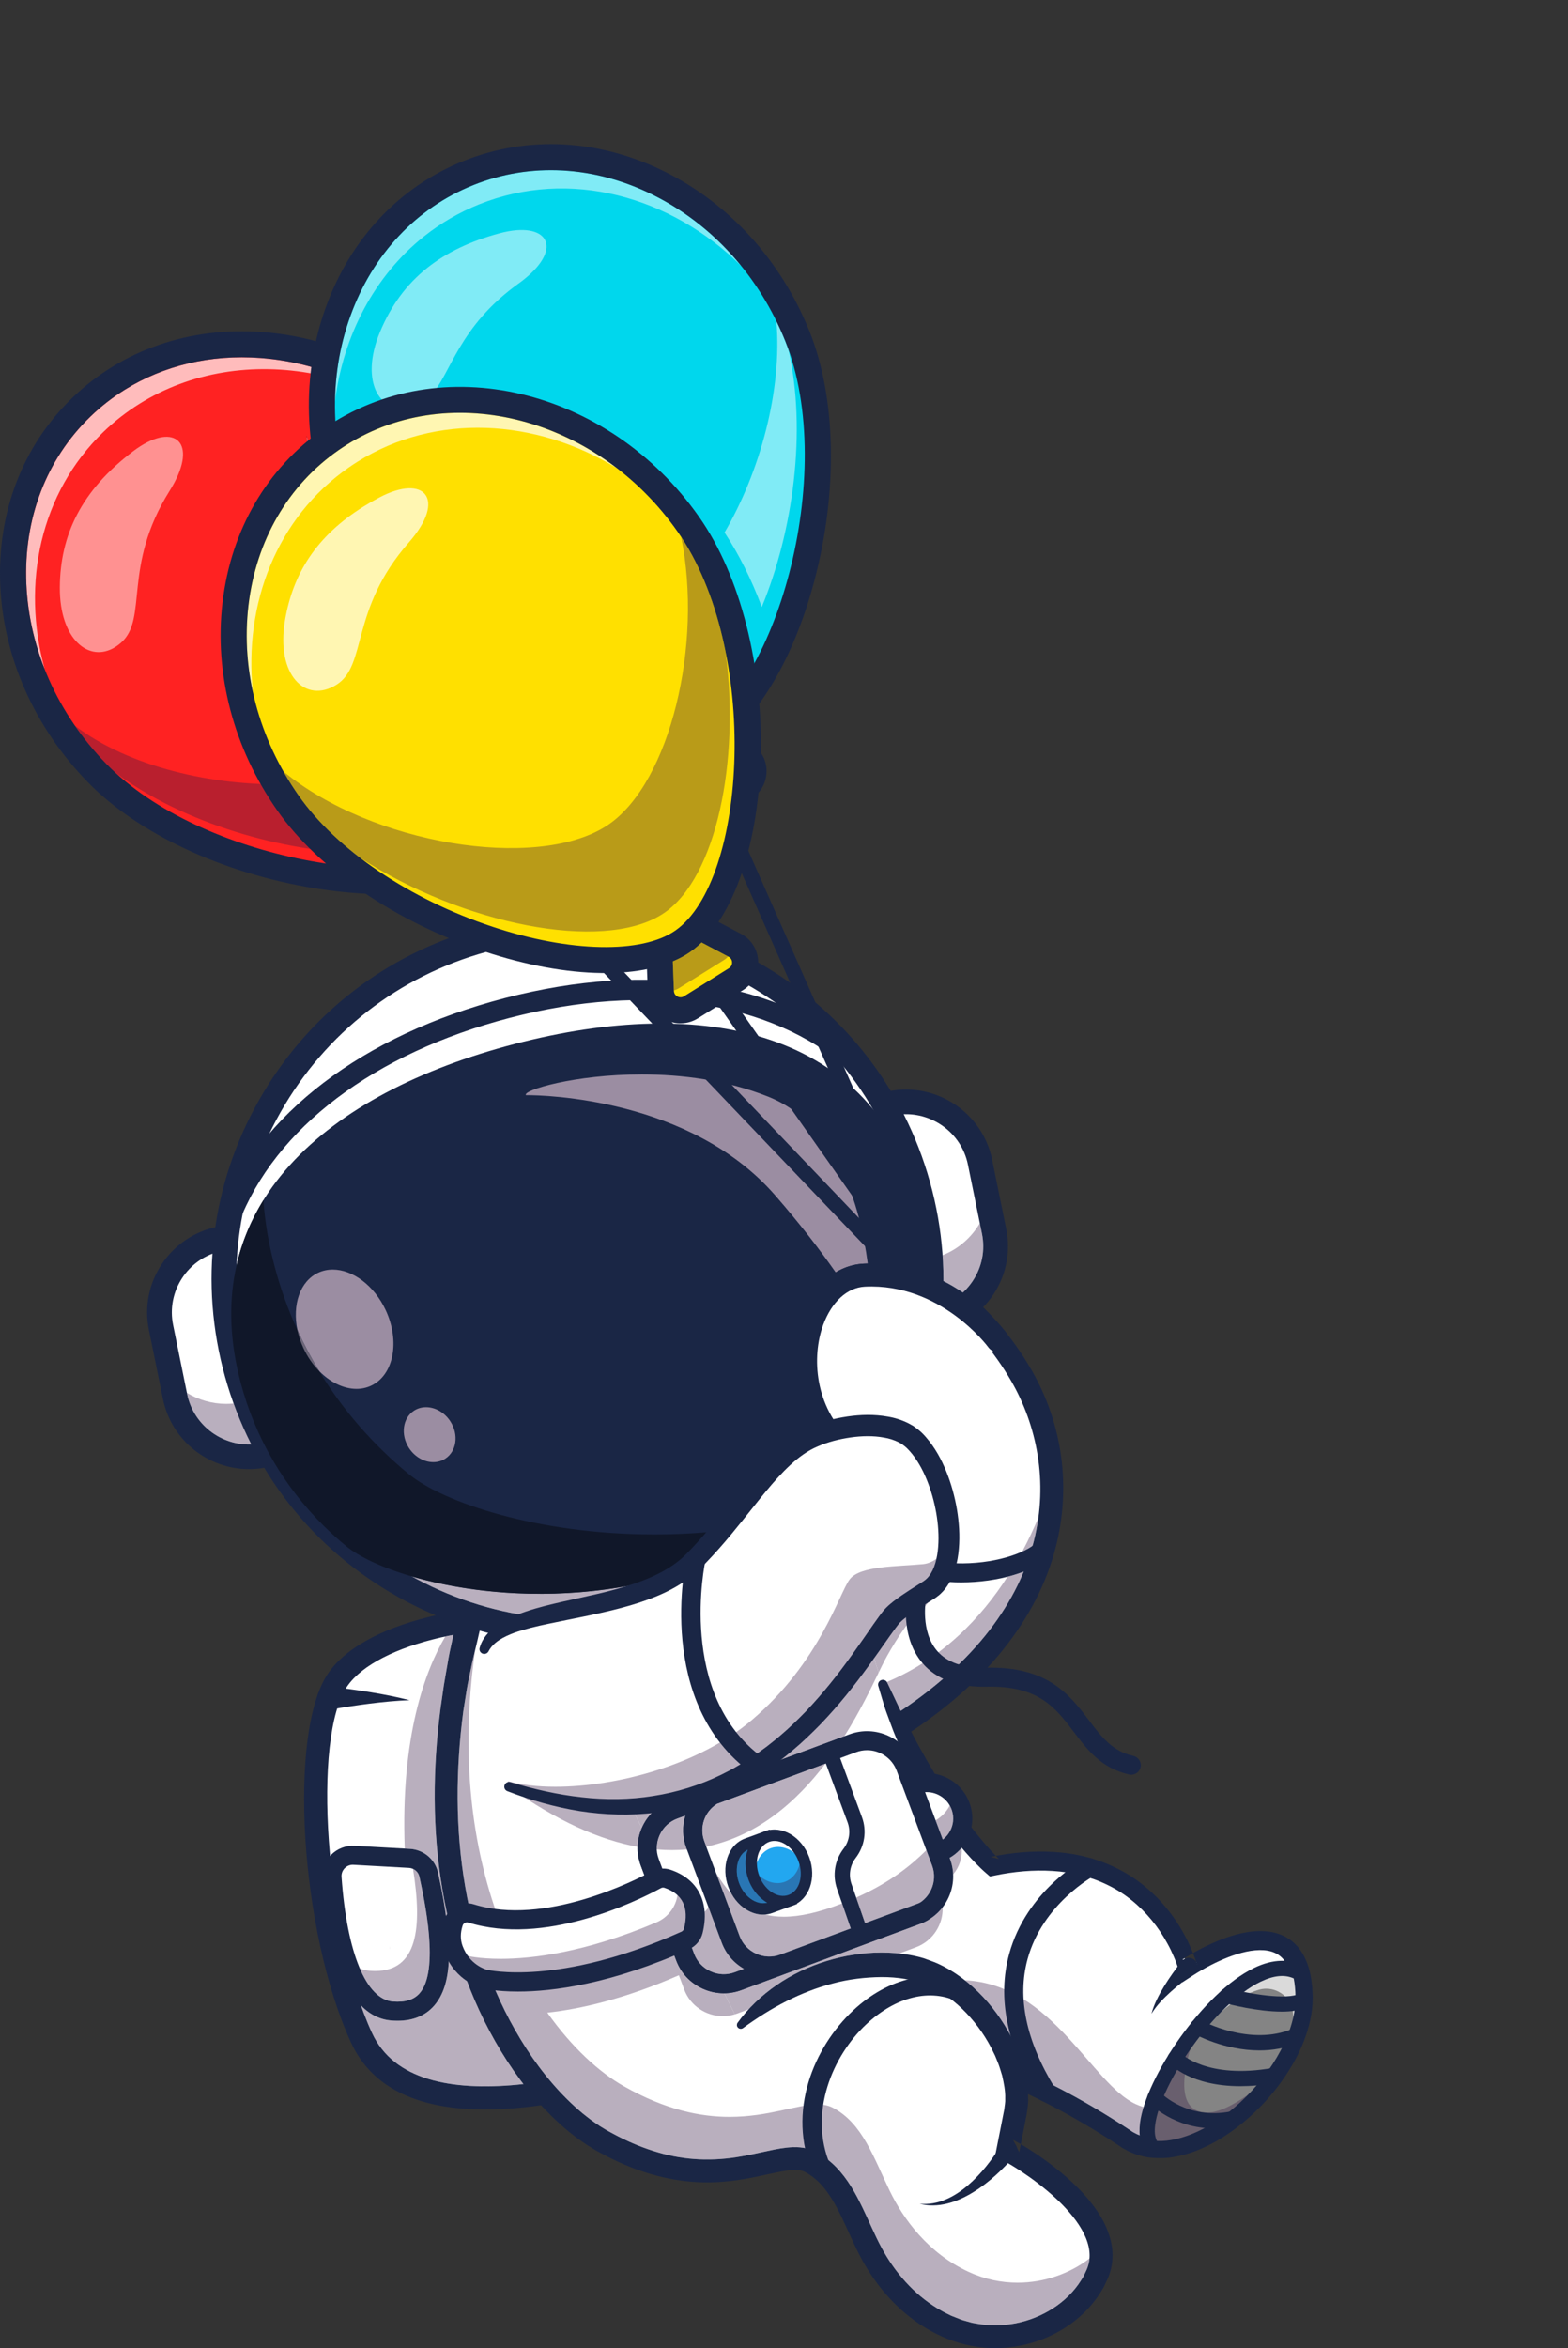 <svg width="161" height="241" viewBox="0 0 161 241" fill="none" xmlns="http://www.w3.org/2000/svg">
<rect x="0" y="0" width="161" height="241" fill="#333333" stroke="none"/>
<g clip-path="url(#clip0_9907_398)">
<path fill-rule="evenodd" clip-rule="evenodd" d="M81.285 163.981L89.173 173.336L92.346 177.101C104.056 169.577 108.219 160.29 107.97 152.063C107.851 148.079 106.701 144.343 104.871 141.174C98.938 130.886 88.064 125.845 83.432 134.29C78.442 143.395 85.036 147.774 86.935 150.595C89.603 154.558 88.304 161.725 81.285 163.981Z" fill="white"/>
<path fill-rule="evenodd" clip-rule="evenodd" d="M92.482 175.598C92.016 174.638 91.567 173.668 91.103 172.698L91.097 172.686C91.087 172.666 91.076 172.647 91.065 172.629C96.764 170.23 100.727 166.05 103.446 161.828C104.035 161.678 104.595 161.502 105.113 161.303C103.093 166.202 99.133 171.152 92.482 175.598ZM104.962 159.247C105.607 158.041 106.155 156.862 106.621 155.751C106.491 156.707 106.294 157.676 106.025 158.648C105.736 158.855 105.378 159.056 104.962 159.247V159.247Z" fill="#B9AFBE"/>
<path fill-rule="evenodd" clip-rule="evenodd" d="M92.347 178.283C91.957 178.283 91.576 178.092 91.349 177.742C90.994 177.194 91.152 176.463 91.703 176.109C108.91 165.053 108.997 150.697 103.843 141.763C100.25 135.534 94.62 131.207 90.124 131.207C90.099 131.207 90.075 131.208 90.049 131.208C87.663 131.233 85.787 132.462 84.474 134.858C80.749 141.649 84.067 145.426 86.491 148.182C87.033 148.799 87.546 149.382 87.92 149.938C89.49 152.27 89.841 155.511 88.836 158.396C87.722 161.592 85.171 163.973 81.651 165.104C81.027 165.305 80.359 164.963 80.158 164.342C79.957 163.722 80.299 163.056 80.923 162.855C83.717 161.958 85.731 160.099 86.594 157.622C87.361 155.423 87.114 152.983 85.95 151.253C85.66 150.824 85.219 150.321 84.706 149.738C82.15 146.831 77.874 141.965 82.392 133.725C84.123 130.568 86.763 128.881 90.024 128.845C95.431 128.791 101.815 133.505 105.901 140.586C109.119 146.164 109.998 152.665 108.376 158.892C106.468 166.213 101.148 172.852 92.989 178.094C92.79 178.222 92.568 178.283 92.347 178.283L92.347 178.283Z" fill="#1A2645"/>
<path fill-rule="evenodd" clip-rule="evenodd" d="M98.686 162.408C98.49 162.408 98.295 162.405 98.099 162.4C93.637 162.265 89.776 160.647 87.229 157.842C86.865 157.442 86.896 156.825 87.298 156.463C87.7 156.101 88.319 156.132 88.683 156.532C91.633 159.779 95.885 160.378 98.158 160.446C101.993 160.563 105.28 159.435 106.427 158.317C106.813 157.939 107.434 157.946 107.813 158.331C108.193 158.716 108.187 159.335 107.799 159.712C106.142 161.329 102.454 162.408 98.685 162.408L98.686 162.408Z" fill="#1A2645"/>
<path fill-rule="evenodd" clip-rule="evenodd" d="M34.69 172.378C30.735 178.058 32.167 198.384 37.119 209.142C42.071 219.9 62.162 214.167 73.372 210.049C84.581 205.931 76.014 180.429 73.581 173.643C69.781 163.048 40.549 163.962 34.69 172.378H34.69Z" fill="white"/>
<path fill-rule="evenodd" clip-rule="evenodd" d="M49.801 214.129C44.48 214.129 40.06 212.696 38.197 208.649C37.794 207.771 37.413 206.823 37.057 205.823C37.915 206.71 38.953 207.282 40.209 207.376C40.414 207.392 40.614 207.399 40.81 207.399C42.41 207.399 43.674 206.881 44.571 205.855C46.468 203.686 46.59 199.603 44.981 192.2C44.685 190.84 43.501 189.836 42.102 189.757L41.559 189.727C41.124 178.164 43.675 171.438 45.723 167.958C46 167.898 46.281 167.84 46.565 167.786L46.423 168.406C46.249 169.166 46.087 169.927 45.965 170.697C45.838 171.466 45.687 172.23 45.567 173L45.236 175.313C44.423 181.488 44.375 187.805 45.435 193.989C45.682 195.436 45.989 196.876 46.358 198.299C46.304 198.827 46.344 199.414 46.56 200.019H46.559C46.698 200.405 46.869 200.745 47.057 201.045C47.058 201.046 47.059 201.048 47.06 201.049C47.06 201.05 47.061 201.051 47.062 201.051C47.121 201.145 47.181 201.233 47.243 201.318C47.436 201.907 47.64 202.493 47.855 203.075C48.938 206.028 50.348 208.869 52.066 211.528C52.594 212.337 53.152 213.13 53.743 213.9C52.393 214.047 51.072 214.129 49.801 214.129V214.129Z" fill="#B9AFBE"/>
<path fill-rule="evenodd" clip-rule="evenodd" d="M35.665 173.051C32.002 178.313 33.422 198.275 38.198 208.649C42.672 218.372 61.9 213.005 72.962 208.94C82.814 205.321 75.071 181.312 72.464 174.04C71.267 170.704 66.749 168.286 60.067 167.405C49.903 166.063 38.729 168.65 35.665 173.052L35.665 173.051ZM49.804 216.503C43.506 216.503 38.356 214.664 36.041 209.634C30.804 198.257 29.544 177.697 33.716 171.705C37.717 165.958 50.671 163.782 60.379 165.062C68.085 166.078 73.17 168.985 74.698 173.246C79.144 185.645 84.938 207.058 73.783 211.157C66.012 214.012 57.13 216.503 49.804 216.503V216.503Z" fill="#1A2645"/>
<path fill-rule="evenodd" clip-rule="evenodd" d="M42.064 190.738L36.368 190.409C35.08 190.334 34.015 191.399 34.103 192.68C34.403 197.089 35.587 206.041 40.264 206.403C45.931 206.843 45.784 200.549 44.035 192.416C43.834 191.479 43.024 190.794 42.063 190.739L42.064 190.738Z" fill="white"/>
<path fill-rule="evenodd" clip-rule="evenodd" d="M40.808 205.446C40.663 205.446 40.513 205.44 40.356 205.429C39.008 205.327 37.847 204.134 36.947 202.03C37.275 202.16 37.625 202.242 37.997 202.269C38.179 202.283 38.354 202.29 38.523 202.29C42.852 202.29 43.382 197.91 42.409 191.811C42.736 191.959 42.985 192.253 43.064 192.614C43.58 194.99 45.152 202.218 43.092 204.572C42.579 205.159 41.83 205.446 40.809 205.446L40.808 205.446Z" fill="#B9AFBE"/>
<path fill-rule="evenodd" clip-rule="evenodd" d="M36.227 191.39C35.914 191.39 35.621 191.512 35.399 191.737C35.162 191.976 35.045 192.292 35.068 192.626C35.618 200.435 37.595 205.221 40.356 205.429C41.611 205.521 42.505 205.243 43.092 204.572C45.151 202.217 43.58 194.989 43.064 192.614C42.955 192.11 42.514 191.738 41.992 191.708L36.296 191.393C36.273 191.391 36.25 191.39 36.227 191.39V191.39ZM40.81 207.399C40.615 207.399 40.414 207.392 40.209 207.376C34.901 206.977 33.484 198.049 33.112 192.762C33.05 191.874 33.374 191 34.002 190.365C34.633 189.729 35.504 189.392 36.405 189.442L42.101 189.758C43.501 189.836 44.685 190.84 44.98 192.201C46.59 199.604 46.467 203.687 44.571 205.855C43.673 206.881 42.41 207.4 40.81 207.4L40.81 207.399Z" fill="#1A2645"/>
<path fill-rule="evenodd" clip-rule="evenodd" d="M33.884 173.116C34.591 173.189 35.269 173.275 35.958 173.369C36.643 173.462 37.327 173.564 38.008 173.675C39.371 173.899 40.726 174.159 42.054 174.497C40.685 174.549 39.332 174.68 37.985 174.847C37.311 174.932 36.639 175.025 35.97 175.127C35.304 175.229 34.627 175.338 33.979 175.458C33.333 175.579 32.712 175.155 32.591 174.512C32.471 173.869 32.897 173.25 33.542 173.13C33.655 173.109 33.768 173.105 33.877 173.115L33.885 173.116H33.884Z" fill="#1A2645"/>
<path fill-rule="evenodd" clip-rule="evenodd" d="M85.178 166.634L82.421 158.443C83.167 161.333 84.113 164.07 85.178 166.634Z" fill="white"/>
<path fill-rule="evenodd" clip-rule="evenodd" d="M115.772 219.634C115.772 219.634 110.226 215.788 104.159 213.241C100.181 211.57 95.981 210.459 92.971 211.353C92.971 211.353 69.211 226.758 55.502 196.884C51.154 187.408 49.929 180.215 50.727 174.759C50.838 173.992 50.99 173.262 51.18 172.563C51.377 171.824 51.62 171.123 51.899 170.457C52.663 168.622 53.712 167.053 54.967 165.712C55.921 164.696 56.995 163.811 58.153 163.039C68.893 155.905 87.139 158.615 87.139 158.615C87.333 159.971 87.557 161.283 87.807 162.551C88.279 164.957 88.841 167.202 89.465 169.292C89.645 169.895 89.829 170.482 90.019 171.057C92.247 177.837 95.092 182.838 97.442 186.198C99.968 189.814 101.923 191.537 101.923 191.537C118.407 188.146 121.967 201.923 121.967 201.923C121.967 201.923 133.652 194.019 133.804 204.96C133.919 213.055 122.352 223.703 115.771 219.633L115.772 219.634Z" fill="white"/>
<path fill-rule="evenodd" clip-rule="evenodd" d="M117.86 219.426C117.465 219.338 117.085 219.2 116.728 219.037L116.355 218.839C116.318 218.822 116.301 218.811 116.27 218.788L116.157 218.711L115.932 218.56L115.033 217.971C114.431 217.585 113.825 217.207 113.215 216.836C111.993 216.097 110.753 215.388 109.491 214.714C108.098 213.973 106.68 213.269 105.225 212.634C104.976 211.616 104.606 210.643 104.169 209.716C103.343 207.984 102.27 206.383 100.957 204.973C100.376 204.354 99.748 203.77 99.07 203.239C108.101 203.678 112.069 213.877 116.623 215.958C117.121 216.185 117.643 216.344 118.184 216.441C118.022 216.966 117.906 217.459 117.844 217.909V217.909C117.843 217.914 117.842 217.919 117.842 217.924V217.925C117.84 217.935 117.839 217.945 117.838 217.954C117.838 217.955 117.838 217.955 117.838 217.956C117.837 217.96 117.836 217.965 117.836 217.969C117.836 217.974 117.835 217.98 117.834 217.984C117.803 218.231 117.788 218.46 117.788 218.674C117.788 218.951 117.814 219.201 117.86 219.427V219.426Z" fill="#B9AFBE"/>
<path fill-rule="evenodd" clip-rule="evenodd" d="M91.103 172.698C91.891 174.346 92.64 175.997 93.49 177.595L94.118 178.796C94.33 179.195 94.563 179.582 94.777 179.978C95.201 180.775 95.687 181.534 96.136 182.314C97.085 183.843 98.091 185.33 99.154 186.77C99.686 187.489 100.244 188.189 100.819 188.867C101.099 189.213 101.394 189.544 101.688 189.873C101.981 190.192 102.297 190.532 102.572 190.804L101.725 190.58V190.579C103.834 190.145 106.018 189.935 108.211 190.075C110.401 190.202 112.604 190.731 114.606 191.717C116.617 192.685 118.379 194.139 119.78 195.846C120.483 196.7 121.098 197.62 121.619 198.589C121.885 199.071 122.121 199.568 122.339 200.076C122.449 200.329 122.55 200.586 122.646 200.849C122.745 201.118 122.827 201.36 122.916 201.679L121.415 201.114C122.69 200.29 123.965 199.625 125.363 199.071C126.058 198.799 126.779 198.566 127.536 198.404C128.292 198.243 129.088 198.148 129.922 198.209C130.75 198.269 131.638 198.513 132.391 199.032C133.149 199.544 133.695 200.295 134.034 201.052C134.381 201.813 134.572 202.595 134.665 203.356L134.735 203.929L134.764 204.494C134.794 204.866 134.779 205.257 134.765 205.649C134.673 207.205 134.232 208.677 133.649 210.052C133.046 211.419 132.279 212.693 131.403 213.878C130.528 215.064 129.535 216.159 128.442 217.148C127.35 218.138 126.161 219.032 124.862 219.775C123.554 220.498 122.143 221.106 120.595 221.365C119.828 221.512 119.02 221.526 118.216 221.457C117.406 221.381 116.611 221.14 115.859 220.788L115.299 220.485C115.256 220.463 115.199 220.427 115.158 220.398L115.053 220.326L114.839 220.182L113.968 219.611C113.383 219.235 112.791 218.867 112.195 218.505C111.003 217.784 109.792 217.092 108.565 216.436C106.109 215.13 103.581 213.951 100.979 213.088C99.68 212.662 98.36 212.318 97.043 212.136C95.73 211.946 94.416 211.971 93.253 212.289L93.213 212.3C92.691 212.443 92.151 212.138 92.008 211.617C91.864 211.098 92.169 210.561 92.691 210.418C94.257 209.986 95.829 209.992 97.306 210.2C98.79 210.405 100.213 210.78 101.595 211.233C104.357 212.15 106.964 213.371 109.491 214.714C110.753 215.388 111.993 216.097 113.215 216.836C113.825 217.207 114.431 217.584 115.033 217.971L115.932 218.56L116.157 218.711L116.27 218.788C116.301 218.811 116.318 218.821 116.356 218.839L116.728 219.036C117.253 219.276 117.824 219.461 118.424 219.514C119.025 219.562 119.644 219.561 120.265 219.439C121.51 219.234 122.737 218.716 123.892 218.077C126.189 216.746 128.229 214.875 129.826 212.717C130.624 211.638 131.316 210.483 131.85 209.274C132.365 208.063 132.735 206.794 132.807 205.537C132.818 205.225 132.832 204.913 132.805 204.583L132.782 204.094L132.721 203.62C132.647 202.986 132.489 202.387 132.253 201.869C132.018 201.346 131.694 200.921 131.279 200.641C130.864 200.357 130.348 200.2 129.772 200.158C128.611 200.075 127.309 200.41 126.078 200.89C124.849 201.372 123.611 202.023 122.517 202.731L121.38 203.468L121.016 202.166C120.966 201.984 120.884 201.734 120.802 201.515C120.72 201.289 120.631 201.062 120.533 200.838C120.341 200.39 120.131 199.946 119.894 199.517C119.429 198.654 118.88 197.835 118.26 197.081C117.021 195.575 115.49 194.312 113.737 193.469C111.994 192.61 110.059 192.139 108.084 192.024C106.109 191.898 104.097 192.085 102.121 192.493L101.649 192.593L101.273 192.268C100.87 191.922 100.546 191.606 100.208 191.258C99.878 190.915 99.55 190.572 99.241 190.217C98.923 189.867 98.625 189.502 98.332 189.134C98.032 188.771 97.752 188.396 97.468 188.021C96.336 186.524 95.338 184.937 94.413 183.316C93.97 182.495 93.518 181.679 93.124 180.834C92.707 180.002 92.339 179.147 91.981 178.289C91.799 177.862 91.633 177.428 91.476 176.991L90.994 175.686C90.834 175.251 90.716 174.801 90.575 174.36C90.437 173.917 90.305 173.474 90.179 173.029C90.106 172.769 90.258 172.498 90.52 172.426C90.754 172.36 90.996 172.475 91.097 172.686L91.102 172.699L91.103 172.698Z" fill="#1A2645"/>
<path fill-rule="evenodd" clip-rule="evenodd" d="M112.713 233.287C110.662 238.424 103.466 241.654 97.154 238.73C92.981 236.798 90.46 233.33 89.041 230.405C87.384 226.984 86.249 223.481 83.222 221.886C81.894 221.187 80.144 221.682 77.825 222.177C74.118 222.97 68.957 223.762 61.74 219.672C58.081 217.602 53.827 213.17 50.633 206.608C49.603 204.492 48.683 202.156 47.931 199.603C46.302 194.089 45.449 187.572 45.931 180.13C46.141 176.901 46.605 173.495 47.365 169.923C47.715 168.265 48.133 166.571 48.619 164.842C49.272 162.519 50.045 160.129 50.958 157.679L53.95 163.675L54.968 165.711L55.7 167.176L60.28 176.35L67.279 190.372L75.451 206.738L76.017 207.873C76.876 207.007 77.805 206.215 78.79 205.51C81.794 203.363 85.325 202.012 89.029 201.715C89.109 201.708 89.184 201.702 89.263 201.697C90.997 201.58 92.793 201.686 94.502 202.183C99.375 203.599 103.188 208.776 104.16 213.241C104.436 214.498 104.486 215.696 104.271 216.739C103.884 218.611 103.493 220.673 103.493 220.673C104.866 221.357 115.056 227.421 112.713 233.287L112.713 233.287Z" fill="white"/>
<path fill-rule="evenodd" clip-rule="evenodd" d="M75.45 206.739L74.37 204.577C74.824 204.571 75.278 204.506 75.721 204.381C75.856 204.343 75.989 204.299 76.121 204.25L89.691 199.221C89.816 199.717 89.916 200.114 89.989 200.401C89.196 200.424 88.41 200.506 87.631 200.628C86.685 200.765 85.754 200.991 84.845 201.274C81.79 202.211 78.98 203.925 76.867 206.223L75.679 206.664C75.603 206.692 75.527 206.718 75.45 206.739L75.45 206.739ZM92.334 200.491C91.719 200.424 91.105 200.395 90.494 200.394C90.471 200.394 90.448 200.394 90.425 200.394C90.28 200.394 90.135 200.396 89.99 200.4C89.918 200.113 89.817 199.716 89.692 199.22L94.485 197.443C94.549 197.419 94.613 197.394 94.676 197.368C94.73 197.346 94.782 197.323 94.834 197.299C95.625 196.94 96.286 196.402 96.788 195.752C96.854 197.516 95.788 199.21 94.042 199.857L92.334 200.49V200.491ZM97.866 192.373C97.845 191.843 97.74 191.308 97.544 190.784L97.506 190.68C97.981 190.405 98.397 190.051 98.74 189.642C98.832 190.647 98.503 191.63 97.866 192.373V192.373Z" fill="#B9AFBE"/>
<path fill-rule="evenodd" clip-rule="evenodd" d="M102.187 238.655C101.495 238.655 100.804 238.589 100.127 238.456C99.781 238.417 99.454 238.293 99.119 238.206C98.78 238.129 98.462 237.992 98.139 237.861L97.656 237.67L97.18 237.432C96.858 237.282 96.558 237.089 96.249 236.918C93.82 235.442 91.868 233.213 90.499 230.665C89.821 229.402 89.231 227.968 88.545 226.556C87.861 225.143 87.063 223.666 85.831 222.401C85.209 221.771 84.509 221.228 83.668 220.801C83.171 220.546 82.636 220.441 82.145 220.393C81.973 220.375 81.805 220.369 81.643 220.369C81.336 220.369 81.044 220.394 80.759 220.421C79.897 220.522 79.121 220.698 78.367 220.861C77.613 221.026 76.882 221.185 76.153 221.311C74.977 221.527 73.799 221.639 72.626 221.639C70.911 221.639 69.209 221.401 67.549 220.903C66.152 220.499 64.791 219.942 63.477 219.272C63.148 219.105 62.826 218.923 62.5 218.75C62.172 218.575 61.885 218.379 61.576 218.196C61.275 218.004 60.984 217.785 60.687 217.581C60.396 217.369 60.117 217.133 59.83 216.911C57.586 215.043 55.66 212.743 54.042 210.253C52.617 208.046 51.406 205.692 50.434 203.237C51.004 203.321 51.924 203.417 53.173 203.417C55.273 203.417 58.305 203.148 62.182 202.107C64.198 201.565 66.443 200.814 68.904 199.784L69.433 201.203C69.906 202.466 70.837 203.478 72.061 204.062C72.09 204.075 72.117 204.089 72.146 204.101C72.84 204.418 73.576 204.576 74.315 204.576C74.333 204.576 74.351 204.576 74.37 204.576L75.45 206.738C75.041 206.864 74.624 206.924 74.213 206.924C72.502 206.925 70.885 205.878 70.252 204.19L69.707 202.729C64.081 205.189 59.531 206.203 56.195 206.568C58.737 210.153 61.535 212.693 64.052 214.118C68.361 216.56 71.938 217.261 74.909 217.261C76.914 217.261 78.643 216.943 80.136 216.623C81.629 216.304 82.887 215.985 83.947 215.985C84.533 215.985 85.059 216.083 85.532 216.331C88.561 217.926 89.696 221.43 91.353 224.851C92.771 227.776 95.294 231.244 99.465 233.175C101.113 233.939 102.822 234.282 104.484 234.282C107.236 234.282 109.859 233.338 111.865 231.794C111.85 231.973 111.822 232.15 111.78 232.324C111.712 232.606 111.619 232.875 111.461 233.184L111.25 233.635C111.168 233.779 111.073 233.918 110.986 234.061C109.558 236.341 106.986 237.934 104.264 238.455C103.579 238.588 102.883 238.654 102.187 238.654V238.655ZM51.201 196.952C50.22 196.853 49.252 196.664 48.308 196.366C48.098 195.448 47.914 194.524 47.755 193.596C46.741 187.68 46.784 181.599 47.569 175.624L47.925 173.39C48.049 172.646 48.218 171.91 48.37 171.171C48.491 170.55 48.642 169.936 48.792 169.322C47.204 180.409 48.532 189.689 51.201 196.952V196.952ZM66.376 193.454C66.358 193.288 66.35 193.122 66.352 192.956L66.512 193.386C66.468 193.408 66.422 193.431 66.376 193.454H66.376Z" fill="#B9AFBE"/>
<path fill-rule="evenodd" clip-rule="evenodd" d="M75.737 207.599C77.917 204.607 81.207 202.389 84.845 201.274C85.754 200.992 86.684 200.765 87.631 200.629C88.577 200.481 89.53 200.391 90.494 200.394C91.458 200.395 92.433 200.469 93.401 200.642C93.885 200.729 94.368 200.838 94.844 200.981C95.315 201.156 95.798 201.314 96.256 201.514C98.081 202.344 99.641 203.572 100.957 204.973C102.27 206.383 103.343 207.984 104.169 209.716C104.985 211.449 105.568 213.337 105.566 215.392C105.594 215.898 105.491 216.43 105.426 216.95L105.168 218.266L104.65 220.89L104.021 219.625C104.429 219.834 104.76 220.03 105.109 220.24C105.453 220.447 105.788 220.663 106.122 220.881C106.786 221.321 107.435 221.783 108.068 222.271C109.33 223.248 110.542 224.314 111.615 225.566C112.673 226.817 113.656 228.263 114.073 230.063C114.275 230.955 114.296 231.935 114.073 232.864C113.963 233.326 113.794 233.783 113.603 234.158L113.324 234.748C113.218 234.936 113.098 235.117 112.985 235.301C112.066 236.768 110.807 237.974 109.387 238.889C107.964 239.804 106.37 240.435 104.715 240.756C103.06 241.078 101.338 241.083 99.677 240.757C98.016 240.431 96.426 239.768 95.022 238.917C92.179 237.189 89.957 234.622 88.427 231.775C87.657 230.332 87.083 228.921 86.427 227.574C85.783 226.233 85.073 224.981 84.151 224.04C83.698 223.576 83.16 223.175 82.63 222.905C82.255 222.713 81.688 222.675 81.018 222.75C79.67 222.916 78.132 223.357 76.561 223.619C74.985 223.896 73.345 224.044 71.709 223.964C70.072 223.894 68.45 223.607 66.891 223.153C65.33 222.702 63.832 222.086 62.408 221.359C62.05 221.178 61.703 220.982 61.35 220.794C61 220.606 60.647 220.372 60.296 220.162C59.95 219.941 59.624 219.698 59.289 219.466C58.96 219.225 58.65 218.967 58.331 218.717C55.847 216.649 53.794 214.179 52.068 211.528C50.35 208.869 48.939 206.029 47.856 203.075C46.763 200.126 45.963 197.078 45.435 193.988C44.376 187.805 44.424 181.488 45.237 175.312L45.568 173C45.688 172.229 45.839 171.466 45.965 170.697C46.088 169.927 46.25 169.166 46.423 168.406L46.684 167.269C46.768 166.888 46.866 166.511 46.981 166.139C47.194 165.39 47.423 164.647 47.655 163.905C47.898 163.166 48.178 162.439 48.473 161.719C48.623 161.359 48.76 160.996 48.922 160.642C49.089 160.289 49.254 159.936 49.437 159.59C49.791 158.894 50.168 158.208 50.59 157.543C50.708 157.357 50.956 157.301 51.144 157.419C51.28 157.505 51.347 157.658 51.328 157.808L51.327 157.815C50.923 160.917 50.091 163.816 49.405 166.762C49.208 167.492 49.065 168.233 48.88 168.965C48.702 169.698 48.514 170.43 48.371 171.171C48.22 171.909 48.05 172.646 47.926 173.39L47.571 175.624C46.785 181.598 46.742 187.679 47.757 193.595C48.262 196.551 49.026 199.458 50.064 202.261C51.093 205.068 52.43 207.756 54.044 210.253C55.662 212.743 57.587 215.043 59.832 216.911C60.118 217.133 60.397 217.369 60.689 217.581C60.986 217.785 61.276 218.004 61.578 218.196C61.887 218.379 62.174 218.575 62.501 218.749C62.827 218.922 63.15 219.106 63.479 219.271C64.793 219.942 66.154 220.499 67.55 220.903C70.346 221.741 73.257 221.844 76.155 221.311C76.883 221.185 77.614 221.026 78.368 220.861C79.123 220.698 79.899 220.521 80.761 220.421C81.196 220.379 81.648 220.343 82.147 220.393C82.638 220.441 83.172 220.546 83.669 220.801C84.51 221.228 85.21 221.77 85.833 222.401C87.064 223.665 87.862 225.143 88.547 226.556C89.233 227.968 89.823 229.402 90.501 230.665C91.87 233.213 93.821 235.442 96.25 236.918C96.56 237.089 96.859 237.282 97.181 237.432L97.657 237.669L98.141 237.861C98.463 237.992 98.782 238.129 99.121 238.206C99.456 238.293 99.782 238.416 100.128 238.456C101.487 238.723 102.9 238.721 104.266 238.456C106.988 237.935 109.559 236.342 110.988 234.062C111.074 233.919 111.17 233.78 111.251 233.636L111.462 233.185C111.62 232.876 111.713 232.607 111.782 232.325C111.917 231.761 111.909 231.171 111.775 230.57C111.505 229.363 110.746 228.164 109.825 227.089C108.899 226.006 107.794 225.027 106.628 224.125C106.043 223.674 105.439 223.244 104.822 222.835C104.512 222.633 104.2 222.432 103.886 222.243C103.577 222.056 103.245 221.863 102.968 221.721L102.17 221.311L102.338 220.455L102.86 217.808L103.119 216.487C103.152 216.118 103.24 215.767 103.212 215.374C103.242 214.613 103.074 213.811 102.9 213.025C102.773 212.636 102.671 212.24 102.523 211.854C102.358 211.474 102.237 211.078 102.038 210.71C101.33 209.206 100.364 207.805 99.218 206.603C98.074 205.401 96.728 204.404 95.261 203.777C93.821 203.159 92.159 202.907 90.5 202.914C88.828 202.932 87.14 203.133 85.507 203.569C82.225 204.426 79.168 206.046 76.296 208.149L76.295 208.15C76.118 208.279 75.87 208.242 75.739 208.066C75.635 207.924 75.639 207.736 75.738 207.6L75.737 207.599Z" fill="#1A2645"/>
<path fill-rule="evenodd" clip-rule="evenodd" d="M84.362 223.619C83.981 223.619 83.619 223.397 83.46 223.025C80.753 216.708 83.583 210.098 87.59 206.35C91.229 202.944 95.719 201.946 99.309 203.742C99.793 203.984 99.988 204.571 99.745 205.053C99.502 205.535 98.912 205.729 98.428 205.488C95.551 204.048 92.002 204.902 88.933 207.774C85.538 210.95 82.942 216.838 85.264 222.259C85.477 222.755 85.245 223.329 84.747 223.541C84.621 223.594 84.491 223.619 84.362 223.619L84.362 223.619Z" fill="#1A2645"/>
<path fill-rule="evenodd" clip-rule="evenodd" d="M104.234 221.164C103.59 221.958 102.93 222.625 102.207 223.279C101.489 223.922 100.722 224.515 99.895 225.017C99.072 225.519 98.184 225.934 97.247 226.164C96.314 226.4 95.329 226.418 94.424 226.184C95.358 226.271 96.278 226.099 97.107 225.742C97.94 225.392 98.692 224.881 99.374 224.299C100.059 223.717 100.676 223.058 101.242 222.362C101.8 221.671 102.336 220.911 102.753 220.182L102.763 220.165C103.007 219.739 103.552 219.59 103.981 219.833C104.41 220.076 104.559 220.619 104.315 221.046C104.291 221.086 104.263 221.128 104.234 221.164Z" fill="#1A2645"/>
<path fill-rule="evenodd" clip-rule="evenodd" d="M107.444 215.731C107.112 215.731 106.79 215.564 106.604 215.263C103.386 209.992 102.384 205.032 103.625 200.52C105.405 194.051 111.137 190.947 111.38 190.818C111.859 190.564 112.452 190.745 112.707 191.22C112.962 191.696 112.781 192.287 112.304 192.541C112.252 192.569 107.056 195.405 105.511 201.057C104.427 205.025 105.358 209.463 108.28 214.248C108.562 214.708 108.415 215.309 107.952 215.589C107.793 215.686 107.617 215.731 107.444 215.731V215.731Z" fill="#1A2645"/>
<path fill-rule="evenodd" clip-rule="evenodd" d="M98.692 185.565C99.291 187.515 98.19 189.579 96.232 190.175C94.275 190.772 92.202 189.675 91.603 187.725C91.004 185.776 92.106 183.712 94.063 183.115C96.021 182.519 98.093 183.616 98.692 185.565Z" fill="white"/>
<path fill-rule="evenodd" clip-rule="evenodd" d="M96.804 188.802L96.065 186.827C96.699 186.466 97.198 185.931 97.519 185.306C97.615 185.475 97.695 185.657 97.754 185.851C98.096 186.964 97.681 188.132 96.804 188.802V188.802Z" fill="#B9AFBE"/>
<path fill-rule="evenodd" clip-rule="evenodd" d="M95.146 183.93C94.882 183.93 94.615 183.968 94.35 184.049C92.913 184.487 92.101 186.008 92.541 187.439C92.981 188.87 94.508 189.679 95.945 189.241C97.382 188.804 98.194 187.282 97.754 185.851C97.396 184.684 96.313 183.93 95.146 183.93V183.93ZM95.15 191.314C93.143 191.314 91.282 190.019 90.665 188.011C89.909 185.549 91.305 182.934 93.776 182.181C96.248 181.428 98.874 182.818 99.63 185.28C100.386 187.741 98.99 190.356 96.519 191.109C96.064 191.248 95.603 191.314 95.15 191.314V191.314Z" fill="#1A2645"/>
<path fill-rule="evenodd" clip-rule="evenodd" d="M94.142 196.528L75.778 203.334C73.604 204.141 71.162 203.029 70.352 200.862L66.715 191.129C66.006 189.231 66.774 187.132 68.438 186.098C68.673 185.949 68.927 185.826 69.198 185.724L87.56 178.919C89.736 178.112 92.179 179.223 92.986 181.392L95.869 189.1L96.626 191.124C97.437 193.291 96.316 195.722 94.143 196.528H94.142Z" fill="white"/>
<path fill-rule="evenodd" clip-rule="evenodd" d="M78.988 200.811C78.528 200.811 78.069 200.711 77.636 200.514C76.845 200.153 76.246 199.513 75.946 198.71L73.531 192.246C74.023 193.043 74.541 193.763 75.114 194.38C75.49 195.052 76.01 195.61 76.624 195.99C77.18 196.333 77.769 196.508 78.347 196.508C78.42 196.508 78.494 196.505 78.568 196.499C79.15 196.644 79.782 196.721 80.474 196.721C82.096 196.721 84.049 196.302 86.462 195.358L87.351 197.922L80.108 200.608C79.745 200.744 79.367 200.811 78.988 200.811H78.988ZM88.822 197.377L87.913 194.753C87.965 194.73 88.017 194.706 88.07 194.683C91.491 193.151 93.695 191.315 95.117 189.889L95.707 191.465C96.245 192.907 95.678 194.494 94.432 195.298L88.822 197.378V197.377Z" fill="#B9AFBE"/>
<path fill-rule="evenodd" clip-rule="evenodd" d="M89.029 179.63C88.655 179.63 88.274 179.695 87.903 179.833L69.54 186.64C68.733 186.939 68.09 187.536 67.73 188.323C67.368 189.11 67.334 189.985 67.634 190.788L71.272 200.522C71.572 201.325 72.172 201.966 72.962 202.326C73.752 202.685 74.63 202.719 75.437 202.42L93.8 195.613C95.474 194.992 96.329 193.132 95.706 191.465L92.068 181.731C91.584 180.434 90.344 179.63 89.029 179.63H89.029ZM74.315 204.576C73.576 204.576 72.84 204.417 72.146 204.101C70.88 203.524 69.917 202.495 69.433 201.203L65.796 191.47C65.313 190.177 65.366 188.771 65.946 187.51C66.525 186.249 67.558 185.29 68.856 184.809L87.219 178.002C89.906 177.007 92.906 178.373 93.907 181.049L97.545 190.783C98.545 193.459 97.172 196.447 94.485 197.443L76.121 204.25C75.535 204.468 74.924 204.576 74.315 204.576V204.576Z" fill="#1A2645"/>
<path fill-rule="evenodd" clip-rule="evenodd" d="M94.853 196.183C94.633 196.32 94.398 196.435 94.142 196.528L75.778 203.334C74.185 203.924 72.448 203.486 71.315 202.353C70.903 201.942 70.569 201.439 70.354 200.861L68.737 196.538L68.203 195.111L66.715 191.129C65.904 188.961 67.025 186.531 69.198 185.724L73.167 184.255C71.466 185.276 70.674 187.399 71.389 189.315L73.352 194.573L75.027 199.051C75.836 201.215 78.279 202.33 80.453 201.524L94.854 196.183H94.853Z" fill="white"/>
<path fill-rule="evenodd" clip-rule="evenodd" d="M74.315 202.622C73.856 202.622 73.396 202.523 72.963 202.326C72.173 201.966 71.573 201.325 71.273 200.522L70.704 198.998C70.792 198.958 70.88 198.917 70.969 198.877C70.969 198.877 71.395 197.841 71.38 196.598C71.492 196.585 71.605 196.564 71.718 196.534C72.127 196.428 72.467 196.149 72.751 195.759L74.107 199.39C74.533 200.531 75.333 201.466 76.385 202.068L75.436 202.419C75.072 202.555 74.694 202.622 74.315 202.622V202.622Z" fill="#B9AFBE"/>
<path fill-rule="evenodd" clip-rule="evenodd" d="M70.375 186.33L69.54 186.639C68.734 186.938 68.091 187.536 67.73 188.323C67.368 189.11 67.335 189.984 67.635 190.787L71.273 200.522C71.573 201.325 72.173 201.966 72.963 202.326C73.752 202.686 74.631 202.719 75.436 202.42L76.385 202.068C75.333 201.467 74.533 200.531 74.107 199.39L70.47 189.657C70.058 188.557 70.048 187.39 70.376 186.33H70.375ZM74.315 204.576C73.576 204.576 72.84 204.418 72.146 204.101C70.879 203.524 69.916 202.495 69.434 201.202L65.796 191.469C65.313 190.177 65.366 188.771 65.945 187.51C66.525 186.249 67.558 185.29 68.855 184.808L72.822 183.338L73.671 185.09C72.339 185.892 71.766 187.525 72.308 188.976L75.945 198.71C76.245 199.513 76.844 200.153 77.635 200.514C78.425 200.874 79.302 200.908 80.108 200.608L94.511 195.267L95.37 197.014C95.088 197.187 94.789 197.332 94.479 197.445L76.119 204.25C75.534 204.468 74.923 204.576 74.314 204.576H74.315Z" fill="#1A2645"/>
<path fill-rule="evenodd" clip-rule="evenodd" d="M80.478 191.579C80.61 191.94 81.17 195.036 81.17 195.036C81.17 195.036 80.244 195.373 79.107 195.788C77.686 196.305 75.997 195.26 75.333 193.452C74.67 191.645 75.283 189.761 76.704 189.243C77.663 188.894 78.767 188.492 78.767 188.492C78.767 188.492 80.262 190.991 80.478 191.579V191.579Z" fill="#22A7F0"/>
<path fill-rule="evenodd" clip-rule="evenodd" d="M78.35 195.334C77.989 195.334 77.61 195.219 77.246 194.994C76.645 194.621 76.161 194.003 75.886 193.251C75.609 192.499 75.578 191.715 75.796 191.045C75.998 190.425 76.392 189.98 76.906 189.793L77.541 189.562C77.066 190.401 76.98 191.565 77.396 192.7C77.431 192.796 77.469 192.89 77.51 192.98C77.951 193.972 78.71 194.699 79.539 195.006L78.905 195.237C78.728 195.302 78.541 195.334 78.35 195.334V195.334Z" fill="#2976B4"/>
<path fill-rule="evenodd" clip-rule="evenodd" d="M78.51 189.209L76.906 189.793C76.392 189.98 75.998 190.425 75.796 191.045C75.578 191.715 75.609 192.499 75.885 193.251C76.161 194.003 76.645 194.622 77.246 194.994C77.802 195.338 78.392 195.424 78.905 195.237L80.502 194.655C80.257 193.323 79.994 191.983 79.925 191.778C79.8 191.439 79.071 190.161 78.51 189.209V189.209ZM78.347 196.508C77.769 196.508 77.18 196.333 76.625 195.99C75.801 195.48 75.146 194.65 74.78 193.653C74.414 192.657 74.378 191.602 74.677 190.683C74.993 189.713 75.641 189.006 76.501 188.693L79.023 187.774L79.272 188.191C79.428 188.452 80.802 190.756 81.03 191.377C81.169 191.756 81.615 194.194 81.749 194.932L81.837 195.417L79.308 196.338C78.997 196.452 78.673 196.508 78.346 196.508H78.347Z" fill="#1A2645"/>
<path fill-rule="evenodd" clip-rule="evenodd" d="M82.541 190.827C83.205 192.634 82.591 194.519 81.17 195.036C79.749 195.554 78.06 194.508 77.396 192.7C76.733 190.893 77.346 189.008 78.767 188.492C80.188 187.974 81.878 189.019 82.541 190.827Z" fill="#22A7F0"/>
<path fill-rule="evenodd" clip-rule="evenodd" d="M79.539 195.006C78.71 194.699 77.951 193.972 77.509 192.98C77.952 193.973 78.711 194.699 79.54 195.006H79.539Z" fill="#2E568D"/>
<path fill-rule="evenodd" clip-rule="evenodd" d="M81.715 194.745C81.715 194.745 81.715 194.745 81.715 194.745C82.544 194.137 82.948 192.961 82.766 191.708C82.949 192.961 82.545 194.138 81.715 194.745V194.745Z" fill="#B9AFBE"/>
<path fill-rule="evenodd" clip-rule="evenodd" d="M80.415 195.169C80.121 195.169 79.826 195.113 79.539 195.006H79.54C79.826 195.112 80.121 195.168 80.415 195.168C80.67 195.168 80.924 195.126 81.17 195.036C81.368 194.964 81.55 194.865 81.716 194.744C81.716 194.745 81.716 194.745 81.716 194.745C81.551 194.866 81.368 194.965 81.169 195.037C80.924 195.126 80.67 195.169 80.415 195.169Z" fill="#1A2645"/>
<path fill-rule="evenodd" clip-rule="evenodd" d="M80.415 195.168C80.121 195.168 79.826 195.112 79.54 195.006C78.71 194.699 77.951 193.973 77.509 192.98C77.469 192.89 77.432 192.796 77.396 192.701C77.249 192.297 77.163 191.89 77.137 191.495C77.771 192.592 78.811 193.27 79.831 193.27C80.086 193.27 80.34 193.228 80.586 193.138C81.691 192.738 82.307 191.511 82.216 190.136C82.342 190.351 82.452 190.582 82.541 190.826C82.649 191.12 82.723 191.416 82.766 191.708C82.948 192.961 82.545 194.137 81.715 194.744C81.55 194.865 81.368 194.964 81.17 195.036C80.924 195.126 80.67 195.168 80.414 195.168H80.415Z" fill="#2976B4"/>
<path fill-rule="evenodd" clip-rule="evenodd" d="M77.397 192.701C77.441 192.825 77.491 192.944 77.547 193.059C77.31 191.54 77.935 190.126 79.136 189.689C80.46 189.208 82.019 190.082 82.758 191.67C82.716 191.389 82.643 191.107 82.541 190.826C81.879 189.019 80.188 187.973 78.767 188.49C77.348 189.009 76.733 190.893 77.397 192.701V192.701Z" fill="white"/>
<path fill-rule="evenodd" clip-rule="evenodd" d="M79.53 188.944C79.34 188.944 79.151 188.976 78.969 189.042C77.856 189.447 77.397 190.999 77.949 192.5C78.499 194.001 79.853 194.892 80.968 194.486C82.082 194.08 82.539 192.529 81.989 191.028C81.528 189.773 80.505 188.944 79.53 188.944ZM80.424 195.753C78.96 195.753 77.478 194.632 76.844 192.902C76.07 190.794 76.842 188.569 78.565 187.941C80.288 187.313 82.32 188.518 83.094 190.625C83.868 192.733 83.096 194.959 81.372 195.586C81.063 195.699 80.744 195.753 80.424 195.753V195.753Z" fill="#1A2645"/>
<path fill-rule="evenodd" clip-rule="evenodd" d="M88.407 199.355C88.082 199.355 87.778 199.152 87.666 198.828L85.943 193.862C85.457 192.459 85.706 190.919 86.612 189.74C87.212 188.961 87.366 187.946 87.025 187.024L84.454 180.074C84.305 179.668 84.513 179.219 84.92 179.07C85.325 178.921 85.777 179.128 85.927 179.533L88.497 186.484C89.025 187.911 88.786 189.483 87.858 190.689C87.273 191.451 87.112 192.446 87.426 193.352L89.149 198.318C89.291 198.727 89.074 199.171 88.664 199.312C88.579 199.342 88.493 199.355 88.407 199.355V199.355Z" fill="#1A2645"/>
<path fill-rule="evenodd" clip-rule="evenodd" d="M47.242 195.976C47.242 195.976 45.773 197.9 46.577 200.069C47.507 202.577 49.746 203.109 49.746 203.109C49.746 203.109 57.426 205.119 70.968 198.877C70.968 198.877 73.038 193.845 67.896 192.647C67.896 192.647 56.027 199.646 47.241 195.976H47.242Z" fill="white"/>
<path fill-rule="evenodd" clip-rule="evenodd" d="M62.183 202.107C64.199 201.565 66.443 200.814 68.904 199.785C66.444 200.814 64.199 201.565 62.183 202.107Z" fill="#8C7B94"/>
<path fill-rule="evenodd" clip-rule="evenodd" d="M68.904 199.784L68.904 199.784V199.784H68.904Z" fill="#1A2645"/>
<path fill-rule="evenodd" clip-rule="evenodd" d="M71.38 196.598C71.367 195.446 70.974 194.115 69.514 193.264V193.263C70.975 194.113 71.367 195.445 71.38 196.598V196.598Z" fill="#B9AFBE"/>
<path fill-rule="evenodd" clip-rule="evenodd" d="M70.704 198.999V198.998C70.791 198.958 70.879 198.917 70.968 198.877C70.968 198.877 71.394 197.842 71.38 196.599C71.395 197.842 70.969 198.877 70.969 198.877C70.88 198.917 70.792 198.959 70.704 198.999V198.999Z" fill="#8C7B94"/>
<path fill-rule="evenodd" clip-rule="evenodd" d="M68.905 199.785V199.784C69.492 199.539 70.091 199.277 70.704 198.998V198.998C70.092 199.277 69.493 199.538 68.905 199.785Z" fill="#1A2645"/>
<path fill-rule="evenodd" clip-rule="evenodd" d="M47.062 201.052C47.061 201.051 47.06 201.05 47.06 201.049C47.06 201.05 47.061 201.051 47.062 201.052ZM47.057 201.045C46.869 200.746 46.698 200.406 46.559 200.02H46.56C46.565 200.036 46.572 200.053 46.577 200.069C46.713 200.435 46.876 200.759 47.057 201.045V201.045Z" fill="#8C7B94"/>
<path fill-rule="evenodd" clip-rule="evenodd" d="M53.173 203.417C50.926 203.417 49.747 203.108 49.747 203.108C49.747 203.108 48.118 202.721 47.062 201.052C47.061 201.051 47.06 201.05 47.06 201.049C47.059 201.048 47.058 201.046 47.057 201.045C46.877 200.758 46.713 200.435 46.577 200.068C46.572 200.052 46.566 200.036 46.56 200.02C47.317 200.573 47.985 200.732 47.985 200.732C47.985 200.732 49.163 201.04 51.411 201.04C54.64 201.04 60.078 200.403 67.399 197.3C68.961 196.639 69.872 194.967 69.524 193.311C69.521 193.296 69.518 193.28 69.514 193.264C70.974 194.114 71.366 195.446 71.379 196.598C71.394 197.841 70.968 198.876 70.968 198.876C70.879 198.917 70.791 198.957 70.703 198.997C70.091 199.276 69.492 199.538 68.904 199.784L68.904 199.785C66.443 200.815 64.198 201.565 62.182 202.107C58.305 203.147 55.273 203.417 53.173 203.417H53.173Z" fill="#B9AFBE"/>
<path fill-rule="evenodd" clip-rule="evenodd" d="M47.946 197.296C47.755 197.296 47.566 197.428 47.501 197.627C47.257 198.371 47.256 199.079 47.497 199.73C48.223 201.688 49.911 202.142 49.982 202.16C50.064 202.181 57.342 203.926 69.971 198.256C70.102 198.197 70.201 198.078 70.236 197.935C70.768 195.783 70.088 194.376 68.215 193.75C68.103 193.713 67.97 193.728 67.852 193.791C65.182 195.232 55.868 199.744 48.066 197.313C48.026 197.301 47.986 197.296 47.946 197.296V197.296ZM53.19 204.4C50.886 204.4 49.622 204.086 49.496 204.053C49.407 204.032 46.756 203.371 45.657 200.407C45.264 199.347 45.257 198.176 45.637 197.02C46.049 195.764 47.401 195.059 48.651 195.45C55.902 197.707 65.138 193.034 66.916 192.074C67.51 191.753 68.211 191.689 68.838 191.898C71.678 192.846 72.912 195.278 72.14 198.402C71.962 199.123 71.452 199.735 70.776 200.038C62.703 203.661 56.723 204.4 53.189 204.4H53.19Z" fill="#1A2645"/>
<path fill-rule="evenodd" clip-rule="evenodd" d="M89.989 200.401C89.916 200.114 89.816 199.717 89.691 199.221L89.692 199.22C89.817 199.717 89.918 200.114 89.99 200.401H89.989V200.401Z" fill="#8C7B94"/>
<path fill-rule="evenodd" clip-rule="evenodd" d="M90.113 200.891C90.094 200.813 90.051 200.648 89.989 200.401H89.99C90.053 200.647 90.094 200.813 90.113 200.891Z" fill="#1A2645"/>
<path fill-rule="evenodd" clip-rule="evenodd" d="M89.691 199.221C89.691 199.22 89.691 199.22 89.691 199.22H89.692L89.691 199.221Z" fill="#1A2645"/>
<path fill-rule="evenodd" clip-rule="evenodd" d="M89.691 199.22C89.556 198.684 89.393 198.031 89.205 197.274C89.393 198.031 89.557 198.684 89.692 199.22H89.691Z" fill="#1A2645"/>
<path fill-rule="evenodd" clip-rule="evenodd" d="M90.125 200.944C90.125 200.944 90.12 200.928 90.115 200.894C90.122 200.927 90.129 200.943 90.129 200.943L90.125 200.944V200.944Z" fill="#1A2645"/>
<path fill-rule="evenodd" clip-rule="evenodd" d="M122.567 202.577C122.174 202.839 121.763 203.148 121.373 203.452C120.98 203.762 120.591 204.08 120.221 204.417C119.478 205.091 118.767 205.808 118.228 206.68C118.495 205.687 118.992 204.747 119.533 203.854C119.805 203.405 120.099 202.971 120.401 202.541C120.709 202.11 121.013 201.696 121.366 201.269L121.37 201.264C121.685 200.882 122.252 200.827 122.636 201.141C123.02 201.455 123.075 202.019 122.76 202.402C122.704 202.47 122.636 202.53 122.567 202.577H122.567Z" fill="#1A2645"/>
<path fill-rule="evenodd" clip-rule="evenodd" d="M39.999 200.089C40.02 199.983 40.033 199.871 40.04 199.757C40.047 199.882 40.033 199.99 39.999 200.089Z" fill="#B9AFBE"/>
<path fill-rule="evenodd" clip-rule="evenodd" d="M118.363 220.495C117.916 219.971 117.684 219.175 117.834 217.984C118.56 212.242 128.183 199.292 133.523 202.534C133.693 203.214 133.792 204.017 133.805 204.96C133.905 212.072 124.99 221.154 118.363 220.495H118.363Z" fill="#848484"/>
<path fill-rule="evenodd" clip-rule="evenodd" d="M125.473 218.248C125.476 218.247 125.479 218.245 125.482 218.243C125.479 218.244 125.476 218.247 125.473 218.248H125.473ZM125.493 218.235C127.339 216.994 129.072 215.337 130.473 213.493C130.474 213.493 130.475 213.492 130.476 213.492C129.074 215.337 127.34 216.994 125.493 218.235Z" fill="#1A2645"/>
<path fill-rule="evenodd" clip-rule="evenodd" d="M117.836 217.968C117.836 217.964 117.837 217.96 117.838 217.956C117.837 217.96 117.836 217.964 117.836 217.968ZM117.838 217.954C117.839 217.945 117.84 217.934 117.841 217.924C117.84 217.934 117.839 217.944 117.838 217.954ZM117.841 217.924C117.842 217.919 117.843 217.913 117.844 217.909C117.843 217.914 117.842 217.918 117.841 217.924Z" fill="#8C7B94"/>
<path fill-rule="evenodd" clip-rule="evenodd" d="M118.183 216.441C118.339 215.943 118.535 215.415 118.769 214.868C118.536 215.415 118.339 215.943 118.183 216.441Z" fill="#B9AFBE"/>
<path fill-rule="evenodd" clip-rule="evenodd" d="M117.844 217.909C117.906 217.459 118.022 216.966 118.184 216.441C118.022 216.966 117.906 217.458 117.844 217.909Z" fill="#8C7B94"/>
<path fill-rule="evenodd" clip-rule="evenodd" d="M118.771 214.862C118.773 214.859 118.774 214.856 118.775 214.853C118.774 214.857 118.773 214.859 118.771 214.862V214.862ZM118.781 214.842C118.781 214.841 118.781 214.84 118.781 214.839C118.781 214.84 118.781 214.84 118.781 214.842Z" fill="#B9AFBE"/>
<path fill-rule="evenodd" clip-rule="evenodd" d="M119.057 220.529C118.823 220.529 118.592 220.518 118.363 220.495C118.009 220.08 117.789 219.493 117.788 218.674C117.788 218.46 117.803 218.23 117.834 217.984C117.835 217.98 117.836 217.974 117.836 217.969C117.836 217.965 117.837 217.96 117.838 217.956C117.838 217.955 117.838 217.955 117.838 217.954C117.839 217.944 117.84 217.935 117.842 217.924V217.924C117.842 217.918 117.843 217.914 117.844 217.909C117.844 217.909 117.844 217.909 117.844 217.908C117.906 217.458 118.022 216.966 118.184 216.44C118.339 215.942 118.536 215.414 118.77 214.868C118.77 214.866 118.771 214.865 118.772 214.863C118.773 214.859 118.774 214.857 118.776 214.853C118.777 214.849 118.779 214.846 118.781 214.841C118.781 214.84 118.782 214.84 118.782 214.839C118.784 214.833 118.787 214.827 118.789 214.821C118.879 214.613 118.975 214.402 119.075 214.189C119.038 214.265 119.002 214.342 118.968 214.419C119.944 212.691 121.181 210.912 122.54 209.324C121.65 211.838 120.868 215.59 122.754 216.549C123.131 216.741 123.526 216.824 123.934 216.824C126.046 216.824 128.517 214.598 130.473 213.493C129.072 215.337 127.339 216.994 125.492 218.235C125.489 218.238 125.486 218.24 125.481 218.242C125.478 218.245 125.476 218.246 125.473 218.248C123.372 219.657 121.125 220.528 119.056 220.528L119.057 220.529Z" fill="#695F6E"/>
<path fill-rule="evenodd" clip-rule="evenodd" d="M119.188 213.95C121.766 208.619 127.396 202.021 131.647 202.021C131.884 202.021 132.117 202.041 132.344 202.084C132.117 202.041 131.884 202.021 131.647 202.021C127.396 202.021 121.767 208.618 119.188 213.95V213.95Z" fill="white"/>
<path fill-rule="evenodd" clip-rule="evenodd" d="M133.523 202.534C133.149 202.307 132.755 202.16 132.344 202.084C132.755 202.16 133.149 202.308 133.523 202.534Z" fill="#C3BAC7"/>
<path fill-rule="evenodd" clip-rule="evenodd" d="M119.075 214.189C119.112 214.109 119.15 214.03 119.188 213.95C121.767 208.618 127.396 202.021 131.647 202.021C131.884 202.021 132.117 202.041 132.344 202.084C132.755 202.16 133.149 202.307 133.523 202.534C133.693 203.214 133.792 204.017 133.804 204.96C133.834 207.096 133.051 209.411 131.76 211.584C132.431 210.025 132.808 208.442 132.787 206.948C132.786 206.903 132.785 206.859 132.784 206.816C132.75 205.278 131.474 204.107 130.02 204.107C129.77 204.107 129.514 204.142 129.258 204.215C127.064 204.847 124.653 206.854 122.539 209.325C122.742 208.752 122.951 208.243 123.133 207.847C121.482 209.861 120.042 212.13 119.074 214.189H119.075Z" fill="#DADADA"/>
<path fill-rule="evenodd" clip-rule="evenodd" d="M118.969 214.419C119.003 214.343 119.039 214.265 119.075 214.189C120.042 212.129 121.483 209.861 123.134 207.847C122.951 208.243 122.742 208.752 122.54 209.325C121.181 210.913 119.945 212.692 118.969 214.419L118.969 214.419Z" fill="#D2CFD3"/>
<path fill-rule="evenodd" clip-rule="evenodd" d="M118.794 219.742C121.325 219.839 124.473 218.397 127.292 215.82C130.82 212.595 133.068 208.336 133.02 204.971C133.011 204.264 132.949 203.62 132.836 203.053C131.918 202.635 130.784 202.744 129.458 203.38C124.712 205.657 119.147 213.854 118.612 218.082C118.523 218.787 118.584 219.344 118.794 219.742V219.742ZM119.056 221.31C118.795 221.31 118.538 221.297 118.284 221.273L117.97 221.241L117.765 221.001C117.127 220.253 116.888 219.206 117.055 217.887C117.647 213.205 123.551 204.48 128.776 201.972C130.723 201.038 132.506 201.002 133.932 201.867L134.207 202.035L134.285 202.346C134.474 203.106 134.577 203.982 134.59 204.95C134.644 208.798 132.255 213.405 128.353 216.971C125.303 219.76 121.961 221.31 119.056 221.31Z" fill="#1A2645"/>
<path fill-rule="evenodd" clip-rule="evenodd" d="M131.599 206.462C129.136 206.462 126.226 205.713 125.787 205.596C125.369 205.485 125.12 205.057 125.232 204.64C125.344 204.223 125.774 203.977 126.193 204.087C128.294 204.646 132.123 205.285 133.449 204.618C133.836 204.424 134.309 204.579 134.503 204.964C134.698 205.349 134.543 205.819 134.156 206.014C133.5 206.343 132.586 206.463 131.599 206.463L131.599 206.462Z" fill="#1A2645"/>
<path fill-rule="evenodd" clip-rule="evenodd" d="M129.315 210.444C125.732 210.444 122.754 208.825 122.586 208.732C122.207 208.523 122.071 208.047 122.281 207.67C122.492 207.293 122.969 207.157 123.347 207.365C123.398 207.393 128.366 210.078 132.735 208.215C133.133 208.045 133.595 208.229 133.766 208.626C133.936 209.023 133.752 209.482 133.353 209.652C131.998 210.23 130.616 210.444 129.315 210.444H129.315Z" fill="#1A2645"/>
<path fill-rule="evenodd" clip-rule="evenodd" d="M127.351 214.114C122.278 214.114 120.198 211.909 120.095 211.796C119.804 211.476 119.829 210.982 120.149 210.692C120.469 210.404 120.961 210.426 121.253 210.74C121.299 210.789 123.925 213.428 130.692 212.242C131.118 212.166 131.526 212.45 131.601 212.875C131.677 213.3 131.392 213.706 130.964 213.781C129.622 214.017 128.419 214.114 127.351 214.114V214.114Z" fill="#1A2645"/>
<path fill-rule="evenodd" clip-rule="evenodd" d="M124.622 218.443C120.539 218.443 118.134 215.966 118.018 215.844C117.72 215.53 117.734 215.036 118.049 214.739C118.364 214.444 118.86 214.457 119.157 214.769C119.276 214.891 121.941 217.586 126.4 216.7C126.827 216.616 127.238 216.89 127.323 217.314C127.408 217.737 127.132 218.149 126.707 218.233C125.971 218.379 125.275 218.443 124.622 218.443H124.622Z" fill="#1A2645"/>
<path fill-rule="evenodd" clip-rule="evenodd" d="M27.114 149.366C27.514 149.285 27.773 148.897 27.692 148.498L23.466 127.711C23.384 127.313 22.994 127.056 22.594 127.136C18.396 127.983 15.681 132.058 16.532 136.24L17.973 143.329C18.823 147.509 22.915 150.213 27.114 149.366V149.366Z" fill="white"/>
<path fill-rule="evenodd" clip-rule="evenodd" d="M22.742 127.348C22.708 127.348 22.674 127.351 22.64 127.358C20.669 127.755 18.971 128.894 17.86 130.563C16.748 132.231 16.356 134.232 16.755 136.194L18.196 143.282C19.02 147.335 23.001 149.963 27.068 149.143C27.202 149.116 27.318 149.039 27.393 148.925C27.468 148.811 27.496 148.675 27.468 148.543L23.242 127.756C23.215 127.623 23.138 127.508 23.024 127.433C22.939 127.376 22.841 127.348 22.742 127.348V127.348ZM25.558 149.749C24.005 149.749 22.485 149.296 21.162 148.421C19.384 147.248 18.173 145.455 17.75 143.373L16.308 136.284C15.885 134.202 16.301 132.081 17.48 130.311C18.658 128.541 20.459 127.335 22.549 126.913C22.803 126.862 23.061 126.912 23.276 127.055C23.491 127.197 23.638 127.415 23.689 127.666L27.915 148.452C27.966 148.705 27.916 148.962 27.773 149.176C27.631 149.39 27.413 149.536 27.159 149.588C26.626 149.695 26.09 149.749 25.558 149.749L25.558 149.749Z" fill="#1A2645"/>
<path fill-rule="evenodd" clip-rule="evenodd" d="M25.573 148.257C22.551 148.257 19.838 146.138 19.215 143.077L19.19 142.951C20.382 143.676 21.771 144.084 23.221 144.084C23.473 144.084 23.727 144.072 23.983 144.047C24.506 145.494 25.113 146.897 25.802 148.253C25.726 148.256 25.649 148.257 25.573 148.257V148.257Z" fill="#B9AFBE"/>
<path fill-rule="evenodd" clip-rule="evenodd" d="M26.862 148.128L26.861 148.128L26.862 148.128ZM22.332 128.499C20.853 128.922 19.587 129.844 18.727 131.135C17.769 132.573 17.431 134.298 17.775 135.989L19.216 143.077C19.89 146.394 23.022 148.605 26.339 148.211L22.332 128.499V128.499ZM25.572 150.783C21.369 150.783 17.595 147.836 16.73 143.578L15.288 136.49C14.81 134.137 15.28 131.74 16.613 129.739C17.945 127.738 19.98 126.374 22.342 125.897C22.867 125.792 23.403 125.896 23.851 126.191C24.298 126.487 24.602 126.937 24.708 127.461L28.934 148.247C29.04 148.771 28.936 149.304 28.64 149.749C28.343 150.194 27.891 150.498 27.365 150.604C26.763 150.725 26.162 150.784 25.571 150.783H25.572Z" fill="#1A2645"/>
<path fill-rule="evenodd" clip-rule="evenodd" d="M91.488 113.245C91.088 113.325 90.83 113.713 90.91 114.112L95.136 134.899C95.217 135.297 95.607 135.555 96.007 135.475C100.206 134.628 102.92 130.552 102.07 126.371L100.629 119.282C99.779 115.101 95.687 112.398 91.488 113.245H91.488Z" fill="white"/>
<path fill-rule="evenodd" clip-rule="evenodd" d="M91.534 113.467C91.4 113.494 91.284 113.571 91.209 113.685C91.133 113.798 91.106 113.934 91.134 114.068L95.359 134.854C95.387 134.988 95.464 135.102 95.578 135.178C95.692 135.253 95.829 135.278 95.962 135.253C97.933 134.855 99.631 133.717 100.742 132.048C101.853 130.379 102.246 128.379 101.847 126.416L100.406 119.327C99.582 115.276 95.602 112.646 91.534 113.467ZM95.859 135.716C95.671 135.717 95.487 135.662 95.326 135.555C95.111 135.413 94.964 135.196 94.913 134.945L90.687 114.158C90.636 113.906 90.686 113.649 90.829 113.435C90.971 113.22 91.189 113.074 91.443 113.023C95.759 112.152 99.98 114.941 100.853 119.238L102.293 126.326C102.716 128.408 102.301 130.529 101.122 132.299C99.943 134.069 98.142 135.276 96.053 135.697C95.988 135.71 95.923 135.716 95.859 135.716V135.716Z" fill="#1A2645"/>
<path fill-rule="evenodd" clip-rule="evenodd" d="M98.868 132.655C98.259 132.244 97.593 131.844 96.87 131.478C96.873 130.596 96.845 129.714 96.783 128.83C98.425 128.178 99.754 126.999 100.607 125.539L100.827 126.622C101.171 128.313 100.833 130.037 99.874 131.475C99.584 131.912 99.246 132.308 98.868 132.656V132.655Z" fill="#B9AFBE"/>
<path fill-rule="evenodd" clip-rule="evenodd" d="M92.263 114.399L96.271 134.111C97.749 133.688 99.016 132.766 99.875 131.475C100.834 130.036 101.171 128.313 100.827 126.621L99.386 119.533C98.712 116.215 95.581 114.006 92.263 114.399ZM95.857 136.752C95.466 136.752 95.084 136.639 94.752 136.419C94.304 136.124 93.999 135.673 93.893 135.15L89.667 114.363C89.561 113.84 89.666 113.306 89.962 112.861C90.259 112.416 90.711 112.113 91.237 112.006C96.113 111.023 100.885 114.175 101.872 119.032L103.314 126.12C103.793 128.472 103.322 130.871 101.99 132.871C100.657 134.872 98.622 136.236 96.26 136.712C96.126 136.739 95.991 136.752 95.858 136.752L95.857 136.752Z" fill="#1A2645"/>
<path fill-rule="evenodd" clip-rule="evenodd" d="M24.329 140.972C29.69 160.205 49.691 171.469 69.002 166.131C88.314 160.792 99.624 140.873 94.264 121.641C88.904 102.407 68.903 91.144 49.591 96.482C30.279 101.821 18.969 121.74 24.329 140.972V140.972Z" fill="white"/>
<path fill-rule="evenodd" clip-rule="evenodd" d="M59.352 95.376C56.115 95.376 52.857 95.814 49.652 96.7C40.37 99.266 32.648 105.278 27.906 113.628C23.165 121.979 21.973 131.668 24.549 140.912C27.125 150.155 33.162 157.846 41.546 162.567C49.931 167.29 59.66 168.477 68.941 165.912C78.223 163.346 85.945 157.334 90.687 148.983C95.428 140.633 96.621 130.944 94.045 121.7C91.468 112.456 85.432 104.766 77.047 100.044C71.557 96.952 65.492 95.376 59.352 95.376V95.376ZM59.241 167.69C53.023 167.69 46.881 166.093 41.322 162.963C32.832 158.182 26.719 150.393 24.11 141.033C21.502 131.673 22.709 121.861 27.51 113.405C32.312 104.949 40.132 98.862 49.53 96.263C68.933 90.901 89.099 102.257 94.484 121.58C97.093 130.94 95.885 140.751 91.083 149.208C86.282 157.664 78.462 163.751 69.064 166.349C65.819 167.246 62.52 167.69 59.241 167.69V167.69Z" fill="#1A2645"/>
<path fill-rule="evenodd" clip-rule="evenodd" d="M55.213 165.965C50.732 165.442 46.356 164.045 42.298 161.8C42.76 161.935 43.238 162.065 43.733 162.189C46.414 162.862 49.554 163.36 52.985 163.523C52.991 163.523 52.997 163.523 53.003 163.524C53.006 163.524 53.007 163.524 53.009 163.524C53.8 163.561 54.607 163.581 55.426 163.581C59.258 163.581 63.38 163.152 67.586 162.098C68.269 161.927 68.943 161.738 69.609 161.533C65.662 164.181 59.637 164.816 55.213 165.964V165.965Z" fill="#B9AFBE"/>
<path fill-rule="evenodd" clip-rule="evenodd" d="M59.351 96.413C56.206 96.413 53.042 96.839 49.93 97.699C40.916 100.19 33.416 106.029 28.812 114.138C24.207 122.247 23.049 131.657 25.551 140.634C28.053 149.61 33.916 157.08 42.057 161.666C50.2 166.25 59.649 167.404 68.663 164.913C77.676 162.421 85.176 156.583 89.78 148.473C94.385 140.364 95.543 130.955 93.041 121.978C90.54 113.001 84.677 105.531 76.534 100.946C71.204 97.944 65.312 96.413 59.35 96.413H59.351ZM59.239 168.727C52.844 168.727 46.528 167.085 40.81 163.865C32.077 158.947 25.791 150.937 23.108 141.309C20.424 131.683 21.666 121.592 26.604 112.895C31.542 104.198 39.585 97.937 49.252 95.265C58.918 92.593 69.051 93.829 77.784 98.747C86.516 103.665 92.803 111.675 95.486 121.303C98.169 130.929 96.927 141.02 91.99 149.717C87.052 158.414 79.008 164.675 69.341 167.347C66.004 168.269 62.61 168.727 59.239 168.727V168.727Z" fill="#1A2645"/>
<path fill-rule="evenodd" clip-rule="evenodd" d="M24.691 141.836C26.486 148.678 30.383 154.45 35.577 158.713C39.471 161.909 53.036 165.746 67.585 162.098C81.075 158.715 91.446 148.381 93.271 143.696C95.706 137.447 96.269 130.515 94.473 123.672C89.721 105.565 72.131 102.124 52.86 107.141C33.589 112.157 19.938 123.729 24.69 141.836H24.691Z" fill="#1A2645"/>
<path fill-rule="evenodd" clip-rule="evenodd" d="M36.603 142.546C35.289 142.546 33.898 141.871 32.758 140.703C31.943 139.362 31.201 137.967 30.541 136.522C29.991 133.929 30.795 131.495 32.679 130.623C33.15 130.405 33.653 130.302 34.167 130.302C36.198 130.302 38.413 131.915 39.605 134.471C41.099 137.674 40.421 141.145 38.09 142.224C37.619 142.442 37.117 142.546 36.602 142.546L36.603 142.546Z" fill="#9B8DA2"/>
<path fill-rule="evenodd" clip-rule="evenodd" d="M44.488 150.066C43.562 150.066 42.595 149.542 41.992 148.613C41.11 147.251 41.345 145.535 42.518 144.78C42.891 144.54 43.314 144.427 43.746 144.427C44.673 144.427 45.639 144.95 46.242 145.879C47.125 147.241 46.889 148.957 45.717 149.712C45.344 149.952 44.92 150.066 44.488 150.066V150.066Z" fill="#9B8DA2"/>
<path fill-rule="evenodd" clip-rule="evenodd" d="M55.426 163.581C54.608 163.581 53.8 163.561 53.009 163.524C53.799 163.561 54.605 163.581 55.424 163.581C59.256 163.581 63.379 163.152 67.585 162.097C68.269 161.926 68.947 161.736 69.614 161.53C69.613 161.531 69.611 161.532 69.609 161.533C68.943 161.738 68.268 161.927 67.586 162.098C63.38 163.152 59.258 163.581 55.426 163.581V163.581ZM53.003 163.524C52.997 163.523 52.991 163.523 52.985 163.523C52.991 163.523 52.997 163.523 53.003 163.524ZM43.733 162.189C43.238 162.065 42.76 161.935 42.298 161.8C42.759 161.934 43.238 162.064 43.733 162.189Z" fill="#7E7B8A"/>
<path fill-rule="evenodd" clip-rule="evenodd" d="M24.288 129.857V129.857C24.831 127.462 25.767 125.236 27.043 123.177C27.043 123.178 27.043 123.179 27.043 123.18C25.768 125.238 24.831 127.464 24.288 129.857V129.857Z" fill="#ACAFB4"/>
<path fill-rule="evenodd" clip-rule="evenodd" d="M42.298 161.8C39.21 160.897 36.864 159.77 35.576 158.713C34.763 158.046 33.982 157.34 33.235 156.6C33.982 157.34 34.764 158.046 35.577 158.713C36.864 159.77 39.21 160.897 42.298 161.8ZM24.146 130.532C24.191 130.306 24.238 130.08 24.288 129.856V129.857C24.238 130.08 24.19 130.306 24.146 130.532Z" fill="#2A1A3B"/>
<path fill-rule="evenodd" clip-rule="evenodd" d="M55.424 163.581C54.605 163.581 53.799 163.561 53.01 163.524C53.007 163.524 53.006 163.524 53.003 163.524C52.997 163.523 52.991 163.523 52.985 163.523C49.555 163.359 46.413 162.862 43.733 162.19C43.238 162.065 42.759 161.935 42.298 161.8C39.21 160.897 36.864 159.77 35.577 158.713C34.764 158.046 33.982 157.34 33.235 156.6C29.215 152.615 26.205 147.606 24.691 141.835C23.615 137.733 23.482 133.965 24.146 130.533C24.191 130.307 24.238 130.081 24.288 129.858C24.831 127.465 25.768 125.238 27.043 123.18C27.196 125.332 27.564 127.568 28.173 129.887C28.78 132.198 29.575 134.414 30.541 136.522C30.671 137.138 30.877 137.762 31.164 138.377C31.585 139.279 32.135 140.065 32.758 140.703C35.221 144.758 38.355 148.324 41.99 151.307C45.503 154.191 55.215 157.484 67.172 157.484C69.382 157.484 71.67 157.371 74.008 157.124C73.131 158.176 72.194 159.237 71.165 160.267C70.698 160.733 70.177 161.153 69.614 161.53C68.947 161.736 68.269 161.926 67.585 162.097C63.379 163.152 59.256 163.581 55.424 163.581V163.581Z" fill="#101729"/>
<path fill-rule="evenodd" clip-rule="evenodd" d="M32.758 140.703C32.135 140.065 31.585 139.28 31.164 138.376C30.878 137.762 30.671 137.138 30.541 136.522C31.202 137.967 31.943 139.362 32.758 140.703Z" fill="#6B6577"/>
<path fill-rule="evenodd" clip-rule="evenodd" d="M23.523 126.217C23.312 126.217 23.101 126.154 22.916 126.024C22.502 125.728 22.366 125.191 22.568 124.747C26.561 114.373 37.225 106.244 51.836 102.44C66.562 98.607 79.914 100.677 88.468 108.118C88.879 108.466 88.962 109.077 88.643 109.521C88.307 109.99 87.654 110.101 87.183 109.766L87.098 109.698C79.074 102.713 66.415 100.804 52.366 104.461C38.394 108.098 28.24 115.782 24.507 125.543L24.459 125.668L24.381 125.778C24.175 126.064 23.851 126.217 23.523 126.217H23.523Z" fill="#1A2645"/>
<path fill-rule="evenodd" clip-rule="evenodd" d="M85.807 130.588C84.278 128.401 82.227 125.702 79.574 122.661C70.856 112.667 55.713 112.402 54.133 112.402C54.045 112.402 53.998 112.403 53.998 112.403C53.648 111.897 59 110.271 65.889 110.271C69.968 110.271 74.585 110.842 78.874 112.553C85.909 115.359 88.302 123.644 89.099 129.68C88.963 129.683 88.826 129.688 88.687 129.695C87.66 129.745 86.687 130.054 85.807 130.588V130.588Z" fill="#9B8DA2"/>
<path fill-rule="evenodd" clip-rule="evenodd" d="M102.439 137.582C102.439 137.582 97.313 130.457 88.746 130.876C82.685 131.171 79.922 142.51 86.478 148.602C89.559 151.466 92.338 152.324 93.158 158.473L102.439 137.582Z" fill="white"/>
<path fill-rule="evenodd" clip-rule="evenodd" d="M93.157 159.654C92.572 159.654 92.062 159.223 91.983 158.629C91.391 154.195 89.783 152.888 87.558 151.079C86.951 150.585 86.324 150.076 85.668 149.466C81.225 145.336 80.774 139.307 82.297 135.164C83.505 131.876 85.894 129.832 88.687 129.695C97.794 129.249 103.178 136.582 103.403 136.894C103.785 137.425 103.662 138.163 103.129 138.543C102.598 138.922 101.858 138.801 101.475 138.272C101.428 138.206 96.596 131.673 88.803 132.055C86.993 132.144 85.394 133.609 84.524 135.976C83.311 139.277 83.657 144.366 87.286 147.738C87.885 148.294 88.481 148.779 89.058 149.249C91.403 151.156 93.618 152.957 94.334 158.318C94.421 158.965 93.964 159.558 93.314 159.644C93.262 159.651 93.209 159.655 93.157 159.655L93.157 159.654Z" fill="#1A2645"/>
<path fill-rule="evenodd" clip-rule="evenodd" d="M90.22 171.658C90.152 171.459 90.086 171.259 90.019 171.057C89.829 170.482 89.645 169.895 89.465 169.292C89.432 169.181 89.399 169.07 89.367 168.958C90.186 167.788 90.878 166.778 91.459 166.033C92.188 165.098 94.326 163.868 95.447 163.136C95.79 162.912 96.085 162.617 96.335 162.265C96.35 162.267 96.365 162.268 96.379 162.271C95.892 163.661 95.125 164.96 94.35 165.468C93.23 166.201 91.416 169.318 90.862 170.366C90.682 170.708 90.469 171.144 90.22 171.657V171.658Z" fill="#B9AFBE"/>
<path fill-rule="evenodd" clip-rule="evenodd" d="M96.38 162.271C96.365 162.269 96.35 162.267 96.335 162.266C96.367 162.221 96.398 162.175 96.428 162.128C96.413 162.176 96.396 162.223 96.379 162.271H96.38Z" fill="#1A2645"/>
<path fill-rule="evenodd" clip-rule="evenodd" d="M65.901 187.611L64.808 185.423C66.059 185.364 67.258 185.219 68.407 184.999C68.183 185.107 67.969 185.229 67.765 185.365C66.98 185.892 66.351 186.627 65.946 187.51C65.93 187.544 65.915 187.577 65.901 187.611V187.611ZM76.288 182.054C82.515 178.476 86.649 172.837 89.367 168.959C89.4 169.071 89.432 169.181 89.466 169.292C89.646 169.895 89.829 170.482 90.019 171.058C90.086 171.259 90.153 171.459 90.22 171.658C89.431 173.285 88.284 175.677 86.697 178.196L76.288 182.054V182.054Z" fill="#B9AFBE"/>
<path fill-rule="evenodd" clip-rule="evenodd" d="M65.47 189.549C61.609 188.837 57.221 186.934 52.252 183.371C56.4 184.831 60.145 185.453 63.527 185.453C63.959 185.453 64.386 185.443 64.808 185.423L65.9 187.611C65.629 188.234 65.485 188.89 65.47 189.549L65.47 189.549Z" fill="#B9AFBE"/>
<path fill-rule="evenodd" clip-rule="evenodd" d="M72.513 189.525L72.308 188.976C71.776 187.552 72.319 185.951 73.6 185.135L84.761 180.998C81.85 184.826 77.863 188.408 72.513 189.525V189.525Z" fill="#B9AFBE"/>
<path fill-rule="evenodd" clip-rule="evenodd" d="M65.471 189.549H65.47C65.486 188.89 65.63 188.234 65.9 187.611C65.915 187.577 65.93 187.544 65.946 187.51C66.351 186.627 66.98 185.892 67.765 185.365C66.98 185.892 66.351 186.628 65.946 187.51C65.646 188.164 65.487 188.855 65.471 189.549H65.471ZM73.6 185.135C73.624 185.12 73.648 185.105 73.672 185.09L72.979 183.661C74.143 183.195 75.244 182.654 76.288 182.054L86.697 178.196C86.438 178.607 86.167 179.022 85.884 179.437C85.746 179.178 85.475 179.022 85.19 179.022C85.1 179.022 85.009 179.037 84.92 179.071C84.513 179.22 84.304 179.669 84.454 180.074L84.784 180.967C84.777 180.977 84.769 180.987 84.761 180.998L73.599 185.135H73.6Z" fill="#1A2645"/>
<path fill-rule="evenodd" clip-rule="evenodd" d="M69.007 189.882C68.494 189.882 67.97 189.861 67.435 189.815C67.412 189.309 67.51 188.8 67.73 188.322C68.091 187.536 68.734 186.938 69.54 186.639L70.375 186.329C70.047 187.39 70.058 188.556 70.47 189.657L70.53 189.816C70.033 189.859 69.525 189.882 69.007 189.882V189.882Z" fill="#B9AFBE"/>
<path fill-rule="evenodd" clip-rule="evenodd" d="M70.53 189.817L70.47 189.658C70.058 188.557 70.047 187.39 70.375 186.33L69.54 186.64C68.734 186.939 68.091 187.537 67.73 188.323C67.51 188.801 67.412 189.309 67.435 189.816C66.795 189.762 66.142 189.674 65.471 189.55C65.487 188.856 65.645 188.164 65.945 187.511C66.351 186.629 66.979 185.893 67.765 185.366C67.969 185.23 68.183 185.107 68.407 184.999C70.028 184.69 71.55 184.233 72.979 183.661L73.671 185.091C73.647 185.106 73.623 185.121 73.599 185.136C72.319 185.952 71.776 187.553 72.308 188.976L72.513 189.526C71.871 189.66 71.21 189.758 70.529 189.818L70.53 189.817Z" fill="#1A2645"/>
<path fill-rule="evenodd" clip-rule="evenodd" d="M84.785 180.967L84.454 180.074C84.305 179.669 84.513 179.22 84.92 179.071C85.009 179.037 85.1 179.022 85.191 179.022C85.476 179.022 85.746 179.178 85.884 179.438C85.537 179.948 85.17 180.46 84.785 180.967H84.785Z" fill="#1A2645"/>
<path fill-rule="evenodd" clip-rule="evenodd" d="M49.709 169.303L52.152 182.807L52.253 183.371C76.633 191.953 87.124 171.588 91.46 166.033C92.189 165.098 94.326 163.869 95.447 163.137C96.66 162.342 97.274 160.674 97.407 158.686V158.683C97.668 154.842 96.135 149.813 93.68 147.651C91.162 145.436 85.449 146.275 82.596 147.92C78.652 150.194 75.871 155.56 71.165 160.267C65.386 166.043 51.502 164.434 49.708 169.303L49.709 169.303Z" fill="white"/>
<path fill-rule="evenodd" clip-rule="evenodd" d="M63.527 185.453C60.145 185.453 56.4 184.831 52.253 183.371L52.152 182.807C53.5 183.188 55.168 183.381 57.025 183.381C63.322 183.381 71.779 181.158 77.22 176.516C84.2 170.56 86.17 163.505 87.243 162.097C88.316 160.691 92.082 160.794 94.778 160.534C95.845 160.431 96.729 159.622 97.408 158.686C97.317 160.04 97.003 161.246 96.429 162.128C96.398 162.174 96.367 162.22 96.336 162.265C96.086 162.617 95.79 162.912 95.448 163.136C94.327 163.868 92.189 165.098 91.46 166.033C88.633 169.656 83.188 179.577 72.98 183.661C71.551 184.232 70.028 184.69 68.408 184.999C66.871 185.292 65.246 185.453 63.528 185.453H63.527Z" fill="#B9AFBE"/>
<path fill-rule="evenodd" clip-rule="evenodd" d="M49.247 169.135C49.435 168.414 49.891 167.772 50.424 167.297C50.957 166.812 51.559 166.453 52.164 166.145C53.385 165.552 54.642 165.167 55.888 164.84C58.385 164.195 60.87 163.77 63.255 163.108C65.625 162.452 67.957 161.6 69.736 160.155C69.969 159.986 70.159 159.779 70.371 159.592C70.58 159.387 70.796 159.152 71.008 158.935C71.434 158.491 71.845 158.029 72.253 157.564C73.069 156.633 73.847 155.658 74.626 154.673C76.191 152.707 77.698 150.635 79.659 148.792C80.636 147.882 81.773 147.026 83.084 146.471C84.359 145.909 85.675 145.58 87.019 145.38C88.363 145.185 89.743 145.142 91.153 145.393C91.856 145.508 92.57 145.726 93.259 146.069L93.77 146.349L94.253 146.708C94.569 146.952 94.816 147.211 95.06 147.485C96.014 148.577 96.668 149.797 97.173 151.047C97.679 152.3 98.029 153.593 98.256 154.911C98.474 156.23 98.573 157.576 98.455 158.95C98.396 159.636 98.284 160.33 98.075 161.025C97.865 161.716 97.556 162.419 97.054 163.057C96.929 163.216 96.798 163.372 96.641 163.514C96.498 163.664 96.329 163.793 96.155 163.919L96.026 164.013L95.922 164.08L95.715 164.212L95.309 164.467C94.772 164.803 94.245 165.131 93.746 165.471C93.254 165.806 92.756 166.171 92.422 166.511C92.295 166.631 92.098 166.911 91.917 167.146L91.372 167.896C89.931 169.944 88.463 172.061 86.83 174.049C86.019 175.048 85.155 176.011 84.265 176.95C83.358 177.875 82.425 178.779 81.425 179.615C79.449 181.309 77.232 182.748 74.859 183.869C72.487 184.998 69.917 185.704 67.321 186.043C64.719 186.361 62.087 186.278 59.528 185.883C56.968 185.471 54.479 184.759 52.09 183.831C51.838 183.734 51.713 183.45 51.812 183.198C51.905 182.96 52.165 182.836 52.408 182.908L52.418 182.91C54.819 183.629 57.256 184.195 59.72 184.459C62.179 184.742 64.662 184.718 67.077 184.327C69.495 183.953 71.847 183.224 74.039 182.155C74.58 181.873 75.135 181.618 75.654 181.296L76.445 180.833L77.21 180.33C77.73 180.008 78.209 179.623 78.71 179.272C79.188 178.889 79.678 178.519 80.138 178.114C81.077 177.321 81.956 176.457 82.816 175.573C83.659 174.672 84.479 173.747 85.256 172.779C86.822 170.85 88.227 168.802 89.682 166.708L90.246 165.921C90.452 165.658 90.606 165.409 90.922 165.076C91.475 164.514 92.016 164.139 92.562 163.755C93.106 163.38 93.652 163.036 94.187 162.697L94.583 162.446L94.775 162.321L94.87 162.259L94.931 162.211C95.013 162.149 95.097 162.089 95.171 162.007C95.251 161.938 95.321 161.851 95.391 161.76C95.96 161.037 96.241 159.905 96.328 158.774C96.42 157.631 96.331 156.441 96.13 155.272C95.922 154.105 95.602 152.95 95.154 151.863C94.713 150.777 94.133 149.749 93.416 148.941C93.24 148.745 93.045 148.545 92.859 148.406C92.765 148.338 92.673 148.267 92.583 148.196L92.26 148.021C91.817 147.8 91.31 147.632 90.762 147.544C89.675 147.344 88.489 147.366 87.328 147.533C86.169 147.701 85.003 147.994 83.959 148.454C82.928 148.883 82.004 149.565 81.132 150.371C79.391 151.99 77.891 154.018 76.294 155.989C75.497 156.979 74.69 157.974 73.831 158.937C73.402 159.419 72.968 159.899 72.515 160.363C72.284 160.597 72.07 160.827 71.825 161.062C71.565 161.294 71.317 161.548 71.037 161.752C69.948 162.618 68.743 163.274 67.517 163.789C66.287 164.303 65.034 164.696 63.781 165.03C61.273 165.696 58.759 166.137 56.322 166.652C55.106 166.907 53.907 167.185 52.794 167.583C51.702 167.996 50.664 168.525 50.168 169.471L50.161 169.484C50.036 169.725 49.738 169.818 49.496 169.693C49.289 169.585 49.191 169.351 49.248 169.135L49.247 169.135Z" fill="#1A2645"/>
<path fill-rule="evenodd" clip-rule="evenodd" d="M77.722 182.149C77.522 182.149 77.319 182.088 77.145 181.961C67.263 174.787 70.379 160.35 70.517 159.739C70.635 159.213 71.158 158.881 71.687 159C72.216 159.117 72.548 159.638 72.431 160.165C72.4 160.303 69.465 173.968 78.3 180.382C78.738 180.7 78.834 181.312 78.515 181.747C78.323 182.01 78.025 182.149 77.722 182.149H77.722Z" fill="#1A2645"/>
<path fill-rule="evenodd" clip-rule="evenodd" d="M116.154 182.149C116.083 182.149 116.01 182.141 115.937 182.124C113.077 181.48 111.64 179.582 110.25 177.747C108.395 175.298 106.642 172.982 101.316 173.115C98.37 173.183 96.141 172.369 94.707 170.681C92.376 167.939 93.113 163.968 93.146 163.8C93.248 163.271 93.765 162.925 94.294 163.026C94.826 163.129 95.173 163.639 95.072 164.168C95.06 164.232 94.495 167.418 96.212 169.427C97.243 170.635 98.944 171.221 101.268 171.162C107.6 171.014 109.841 173.963 111.816 176.57C113.1 178.267 114.21 179.733 116.37 180.219C116.898 180.338 117.23 180.861 117.11 181.387C117.007 181.841 116.602 182.149 116.154 182.149H116.154Z" fill="#1A2645"/>
<path fill-rule="evenodd" clip-rule="evenodd" d="M36.637 62.589C36.648 62.677 36.669 62.763 36.699 62.849L36.637 62.589Z" fill="#D66B09"/>
<path fill-rule="evenodd" clip-rule="evenodd" d="M9.967 79.336C20.802 90.468 45.186 93.715 52.249 86.894C59.313 80.075 56.81 55.703 45.974 44.571C35.138 33.439 18.292 32.197 8.349 41.797C-1.594 51.397 -0.87 68.203 9.967 79.336Z" fill="#FF2222"/>
<path fill-rule="evenodd" clip-rule="evenodd" d="M4.577 68.655C3.473 65.857 2.834 62.916 2.706 59.934C2.416 53.23 4.753 47.13 9.283 42.755C10.361 41.714 11.534 40.8 12.785 40.018C16.793 37.514 21.608 36.364 26.728 36.741C28.596 36.878 30.442 37.215 32.242 37.736C32.26 37.954 32.281 38.173 32.305 38.391C26 37.171 19.573 38.16 14.308 41.451C12.993 42.272 11.75 43.238 10.6 44.348C4.139 50.586 2.183 59.866 4.578 68.654L4.577 68.655ZM32.638 38.459C32.571 38.445 32.503 38.431 32.436 38.418C32.378 38.194 32.322 37.969 32.271 37.745C32.392 37.781 32.514 37.818 32.635 37.855C32.634 38.056 32.635 38.257 32.638 38.459V38.459Z" fill="#FFBCBC"/>
<path fill-rule="evenodd" clip-rule="evenodd" d="M37.481 87.617C29.037 87.427 18.89 84.548 11.872 79.321C11.547 79.022 11.233 78.718 10.93 78.407C9.733 77.177 8.655 75.866 7.704 74.492C13.259 78.717 21.855 80.685 29.502 80.483C31.573 83.053 34.303 85.479 37.48 87.617H37.481Z" fill="#B91F2E"/>
<path fill-rule="evenodd" clip-rule="evenodd" d="M12.786 40.018C11.534 40.801 10.362 41.715 9.283 42.756C4.753 47.13 2.417 53.231 2.706 59.935C2.997 66.698 5.918 73.258 10.93 78.407C20.652 88.394 42.221 91.803 50.064 86.903C50.532 86.61 50.951 86.289 51.316 85.936C57.791 79.684 55.315 56.085 45.012 45.5C40 40.351 33.507 37.241 26.728 36.741C21.608 36.363 16.793 37.514 12.786 40.018V40.018ZM51.574 89.096C47.458 91.668 40.345 92.468 32.307 91.165C22.871 89.635 14.159 85.561 9.004 80.265C3.534 74.646 0.346 67.467 0.026 60.049C-0.295 52.573 2.329 45.75 7.417 40.839C12.505 35.927 19.433 33.526 26.926 34.078C34.36 34.626 41.468 38.023 46.937 43.641C52.092 48.937 55.911 57.735 57.154 67.177C58.367 76.394 56.845 84.317 53.183 87.853C52.715 88.304 52.176 88.719 51.574 89.095V89.096Z" fill="#1A2645"/>
<path fill-rule="evenodd" clip-rule="evenodd" d="M11.835 66.41C9.136 68.096 6.111 65.6 6.143 60.292C6.174 54.925 8.331 50.353 13.67 46.313C13.942 46.107 14.209 45.923 14.467 45.762C18.206 43.425 20.364 45.677 17.414 50.381C12.533 58.163 15.242 63.505 12.417 65.975C12.226 66.142 12.031 66.287 11.834 66.41H11.835Z" fill="#FF9191"/>
<path fill-rule="evenodd" clip-rule="evenodd" d="M66.585 44.433C66.553 44.515 66.53 44.602 66.515 44.691L66.585 44.433Z" fill="#D66B09"/>
<path fill-rule="evenodd" clip-rule="evenodd" d="M91.541 129.855C91.226 130.052 90.804 129.998 90.548 129.711L50.28 87.589C49.996 87.269 50.026 86.781 50.347 86.498C50.669 86.212 51.158 86.246 51.442 86.565L91.71 128.688C91.994 129.007 91.964 129.496 91.642 129.778C91.611 129.807 91.576 129.832 91.54 129.855L91.541 129.855Z" fill="#1A2645"/>
<path fill-rule="evenodd" clip-rule="evenodd" d="M94.943 129.884C94.903 129.909 94.861 129.931 94.815 129.948C94.417 130.105 93.966 129.911 93.809 129.514L66.923 68.737C66.766 68.34 66.959 67.892 67.359 67.734C67.758 67.578 68.209 67.772 68.366 68.17L95.252 128.946C95.391 129.298 95.253 129.69 94.943 129.884L94.943 129.884Z" fill="#1A2645"/>
<path fill-rule="evenodd" clip-rule="evenodd" d="M72.56 74.079L76.671 77.632C77.846 78.647 77.475 80.549 76.005 81.055L70.856 82.828C69.385 83.334 67.916 82.066 68.213 80.544L69.25 75.217C69.546 73.696 71.385 73.063 72.56 74.078L72.56 74.079Z" fill="#3BD8E0"/>
<path fill-rule="evenodd" clip-rule="evenodd" d="M70.802 75.075C70.703 75.153 70.603 75.278 70.566 75.471L69.529 80.797C69.461 81.144 69.661 81.361 69.75 81.438C69.84 81.515 70.083 81.682 70.419 81.566L75.568 79.794C75.903 79.679 75.992 79.397 76.014 79.281C76.036 79.166 76.06 78.872 75.792 78.641L71.68 75.087C71.412 74.856 71.123 74.92 71.012 74.959C70.962 74.976 70.882 75.011 70.802 75.074L70.802 75.075ZM77.455 81.764C77.158 82 76.818 82.189 76.442 82.318L71.293 84.091C70.143 84.487 68.909 84.249 67.992 83.456C67.074 82.663 66.665 81.48 66.896 80.291L67.933 74.966C68.165 73.776 68.99 72.831 70.138 72.435C71.287 72.04 72.52 72.276 73.439 73.07L77.55 76.623C78.468 77.416 78.877 78.6 78.646 79.788C78.49 80.588 78.065 81.278 77.455 81.764L77.455 81.764Z" fill="#1A2645"/>
<path fill-rule="evenodd" clip-rule="evenodd" d="M35.32 53.116C41.112 67.503 62.44 79.69 71.571 76.036C80.703 72.381 87.66 48.876 81.867 34.488C76.075 20.102 60.959 12.609 48.106 17.753C35.252 22.896 29.528 38.729 35.32 53.116V53.116Z" fill="#00D7ED"/>
<path fill-rule="evenodd" clip-rule="evenodd" d="M76.119 27.306C68.846 20.092 58.448 17.269 49.217 20.963C47.13 21.798 45.231 22.915 43.539 24.262C38.458 28.305 35.242 34.421 34.397 41.201C34.439 38.194 34.967 35.229 35.983 32.42C37.506 28.206 40.009 24.681 43.245 22.105C44.86 20.82 46.656 19.772 48.605 18.992C54.461 16.648 61.008 17.004 67.037 19.993C70.537 21.727 73.621 24.228 76.119 27.306Z" fill="#80EBF6"/>
<path fill-rule="evenodd" clip-rule="evenodd" d="M32.135 47.504C31.943 46.85 31.773 46.195 31.627 45.539C31.672 45.543 31.716 45.546 31.761 45.55C31.79 45.623 31.819 45.697 31.848 45.77C31.918 45.943 31.99 46.114 32.066 46.286C32.122 46.656 32.184 47.025 32.254 47.394C32.214 47.431 32.175 47.467 32.135 47.504V47.504Z" fill="#B91F2E"/>
<path fill-rule="evenodd" clip-rule="evenodd" d="M31.761 45.549C31.716 45.545 31.672 45.542 31.627 45.538C31.578 45.324 31.533 45.11 31.49 44.895C31.5 44.896 31.509 44.898 31.52 44.9C31.596 45.116 31.677 45.334 31.761 45.549Z" fill="#B98392"/>
<path fill-rule="evenodd" clip-rule="evenodd" d="M31.52 44.9C31.51 44.898 31.5 44.897 31.49 44.895C31.478 44.834 31.465 44.772 31.453 44.711C31.475 44.774 31.497 44.837 31.52 44.9L31.52 44.9Z" fill="#1A2645"/>
<path fill-rule="evenodd" clip-rule="evenodd" d="M78.219 62.298C77.167 59.485 75.879 56.9 74.394 54.654C78.025 48.436 80.336 40.07 79.716 32.95C80.041 33.614 80.343 34.293 80.623 34.987C80.737 35.269 80.846 35.557 80.95 35.847C82.865 44.276 81.42 54.561 78.219 62.298L78.219 62.298Z" fill="#80EBF6"/>
<path fill-rule="evenodd" clip-rule="evenodd" d="M36.564 52.618C42.071 66.298 62.702 78.146 71.072 74.797C79.444 71.445 86.13 48.666 80.623 34.987C77.944 28.333 73.118 23.008 67.036 19.993C61.007 17.003 54.461 16.648 48.605 18.992C42.748 21.336 38.266 26.105 35.982 32.42C33.678 38.791 33.885 45.964 36.564 52.619L36.564 52.618L36.564 52.618ZM74.688 75.713C73.834 76.393 72.958 76.919 72.07 77.275C67.335 79.169 59.45 77.333 51.493 72.481C43.342 67.511 36.831 60.458 34.076 53.615L34.075 53.614C31.152 46.352 30.934 38.505 33.46 31.517C36.006 24.474 41.031 19.146 47.607 16.514C54.183 13.882 61.509 14.268 68.233 17.602C74.904 20.909 80.189 26.729 83.112 33.992C85.867 40.835 86.055 50.419 83.612 59.627C81.675 66.932 78.391 72.767 74.688 75.714L74.688 75.713Z" fill="#1A2645"/>
<path fill-rule="evenodd" clip-rule="evenodd" d="M43.738 41.081C43.422 41.332 43.072 41.531 42.671 41.669C39.118 42.892 36.828 39.304 39.026 34.045C40.122 31.424 41.683 29.233 43.868 27.493C45.815 25.943 48.259 24.753 51.31 23.938C56.214 22.628 57.921 25.401 53.787 28.691C53.612 28.831 53.425 28.972 53.227 29.113C52.896 29.351 52.582 29.589 52.28 29.829C49.416 32.108 47.87 34.452 46.744 36.461C45.619 38.47 44.916 40.143 43.737 41.081L43.738 41.081Z" fill="#80EBF6"/>
<path fill-rule="evenodd" clip-rule="evenodd" d="M94.01 130.708C93.647 130.935 93.168 130.826 92.94 130.465L68.422 95.58C68.195 95.219 68.304 94.742 68.667 94.515C69.03 94.288 69.509 94.398 69.736 94.759L94.254 129.643C94.482 130.005 94.372 130.482 94.01 130.708Z" fill="#1A2645"/>
<path fill-rule="evenodd" clip-rule="evenodd" d="M70.623 94.477L75.436 97.014C76.812 97.739 76.883 99.675 75.565 100.5L70.952 103.382C69.633 104.206 67.914 103.3 67.857 101.751L67.657 96.331C67.599 94.782 69.247 93.752 70.623 94.477V94.477Z" fill="#FFE000"/>
<path fill-rule="evenodd" clip-rule="evenodd" d="M74.328 98.536L69.715 101.419C69.547 101.524 69.371 101.601 69.194 101.651L69.085 98.671C69.597 98.454 70.076 98.209 70.516 97.934C70.637 97.858 70.755 97.78 70.871 97.7C71.273 97.42 71.662 97.097 72.038 96.733L74.764 98.17C74.641 98.307 74.496 98.43 74.328 98.536V98.536Z" fill="#B99B18"/>
<path fill-rule="evenodd" clip-rule="evenodd" d="M69.315 95.682C69.214 95.745 68.983 95.928 68.997 96.281L69.197 101.702C69.21 102.055 69.454 102.221 69.558 102.276C69.663 102.331 69.939 102.439 70.239 102.251L74.852 99.368C75.153 99.18 75.175 98.886 75.171 98.768C75.166 98.65 75.122 98.36 74.809 98.194L69.995 95.657C69.682 95.492 69.415 95.62 69.315 95.682V95.682ZM76.277 101.63L71.664 104.513C70.635 105.156 69.379 105.202 68.304 104.636C67.23 104.07 66.562 103.009 66.517 101.8L66.316 96.379C66.271 95.17 66.859 94.064 67.889 93.42L67.889 93.42C68.919 92.777 70.174 92.731 71.249 93.296L76.063 95.834C77.137 96.4 77.805 97.461 77.85 98.671C77.895 99.88 77.306 100.987 76.277 101.631L76.277 101.63Z" fill="#1A2645"/>
<path fill-rule="evenodd" clip-rule="evenodd" d="M29.574 82.425C38.488 95.136 62.038 102.216 70.104 96.606C78.17 90.995 79.604 66.538 70.689 53.827C61.775 41.116 45.344 37.213 33.991 45.11C22.637 53.007 20.66 69.714 29.574 82.425V82.425Z" fill="#FFE000"/>
<path fill-rule="evenodd" clip-rule="evenodd" d="M63.367 48.067C54.984 42.928 44.736 42.371 36.734 47.373C36.421 47.569 36.11 47.774 35.803 47.987C28.426 53.118 25.008 61.969 25.964 71.026C25.322 68.088 25.162 65.082 25.513 62.119C26.302 55.455 29.586 49.803 34.758 46.206C35.047 46.005 35.336 45.814 35.631 45.63C43.997 40.401 55.017 41.641 63.367 48.068V48.067Z" fill="#FFF6B2"/>
<path fill-rule="evenodd" clip-rule="evenodd" d="M67.932 93.87C61.751 97.732 47.507 94.868 36.955 88.029C34.397 86.067 32.25 83.909 30.673 81.661C30.106 80.853 29.584 80.025 29.104 79.181C38.227 86.675 54.943 89.351 62.148 84.847C62.28 84.765 62.409 84.681 62.534 84.593C68.801 80.234 72.199 66.125 69.937 55.1C72.149 58.443 73.652 62.6 74.518 66.979C75.97 78.227 73.532 89.987 68.249 93.662C68.144 93.734 68.04 93.803 67.932 93.871V93.87Z" fill="#B99B18"/>
<path fill-rule="evenodd" clip-rule="evenodd" d="M35.631 45.629C35.336 45.814 35.047 46.005 34.759 46.205C29.586 49.803 26.302 55.455 25.513 62.119C24.718 68.841 26.55 75.781 30.673 81.661C34.595 87.253 42.038 92.284 50.581 95.119C58.527 97.755 65.902 97.899 69.336 95.51C76.73 90.367 78.066 66.677 69.59 54.591C61.34 42.828 46.319 38.95 35.631 45.629H35.631ZM70.517 97.934C66.242 100.606 58.345 100.509 49.734 97.652C40.662 94.643 32.715 89.237 28.475 83.19C23.976 76.773 21.978 69.179 22.85 61.806C23.73 54.375 27.414 48.056 33.223 44.016C45.157 35.715 62.465 39.768 71.789 53.062C76.03 59.109 78.391 68.401 78.105 77.918C77.826 87.211 75.054 94.791 70.872 97.7C70.756 97.78 70.638 97.858 70.517 97.934V97.934Z" fill="#1A2645"/>
<path fill-rule="evenodd" clip-rule="evenodd" d="M34.546 70.279C31.362 72.269 28.315 69.288 29.261 63.672C30.067 58.886 32.484 55.018 37.313 52C37.824 51.68 38.364 51.37 38.931 51.069C43.601 48.591 45.896 51.215 41.976 55.679C35.911 62.587 37.73 68.289 34.546 70.279H34.546Z" fill="#FFF6B2"/>
</g>
<defs>
<clipPath id="clip0_9907_398">
<rect width="161" height="241" fill="white"/>
</clipPath>
</defs>
</svg>
